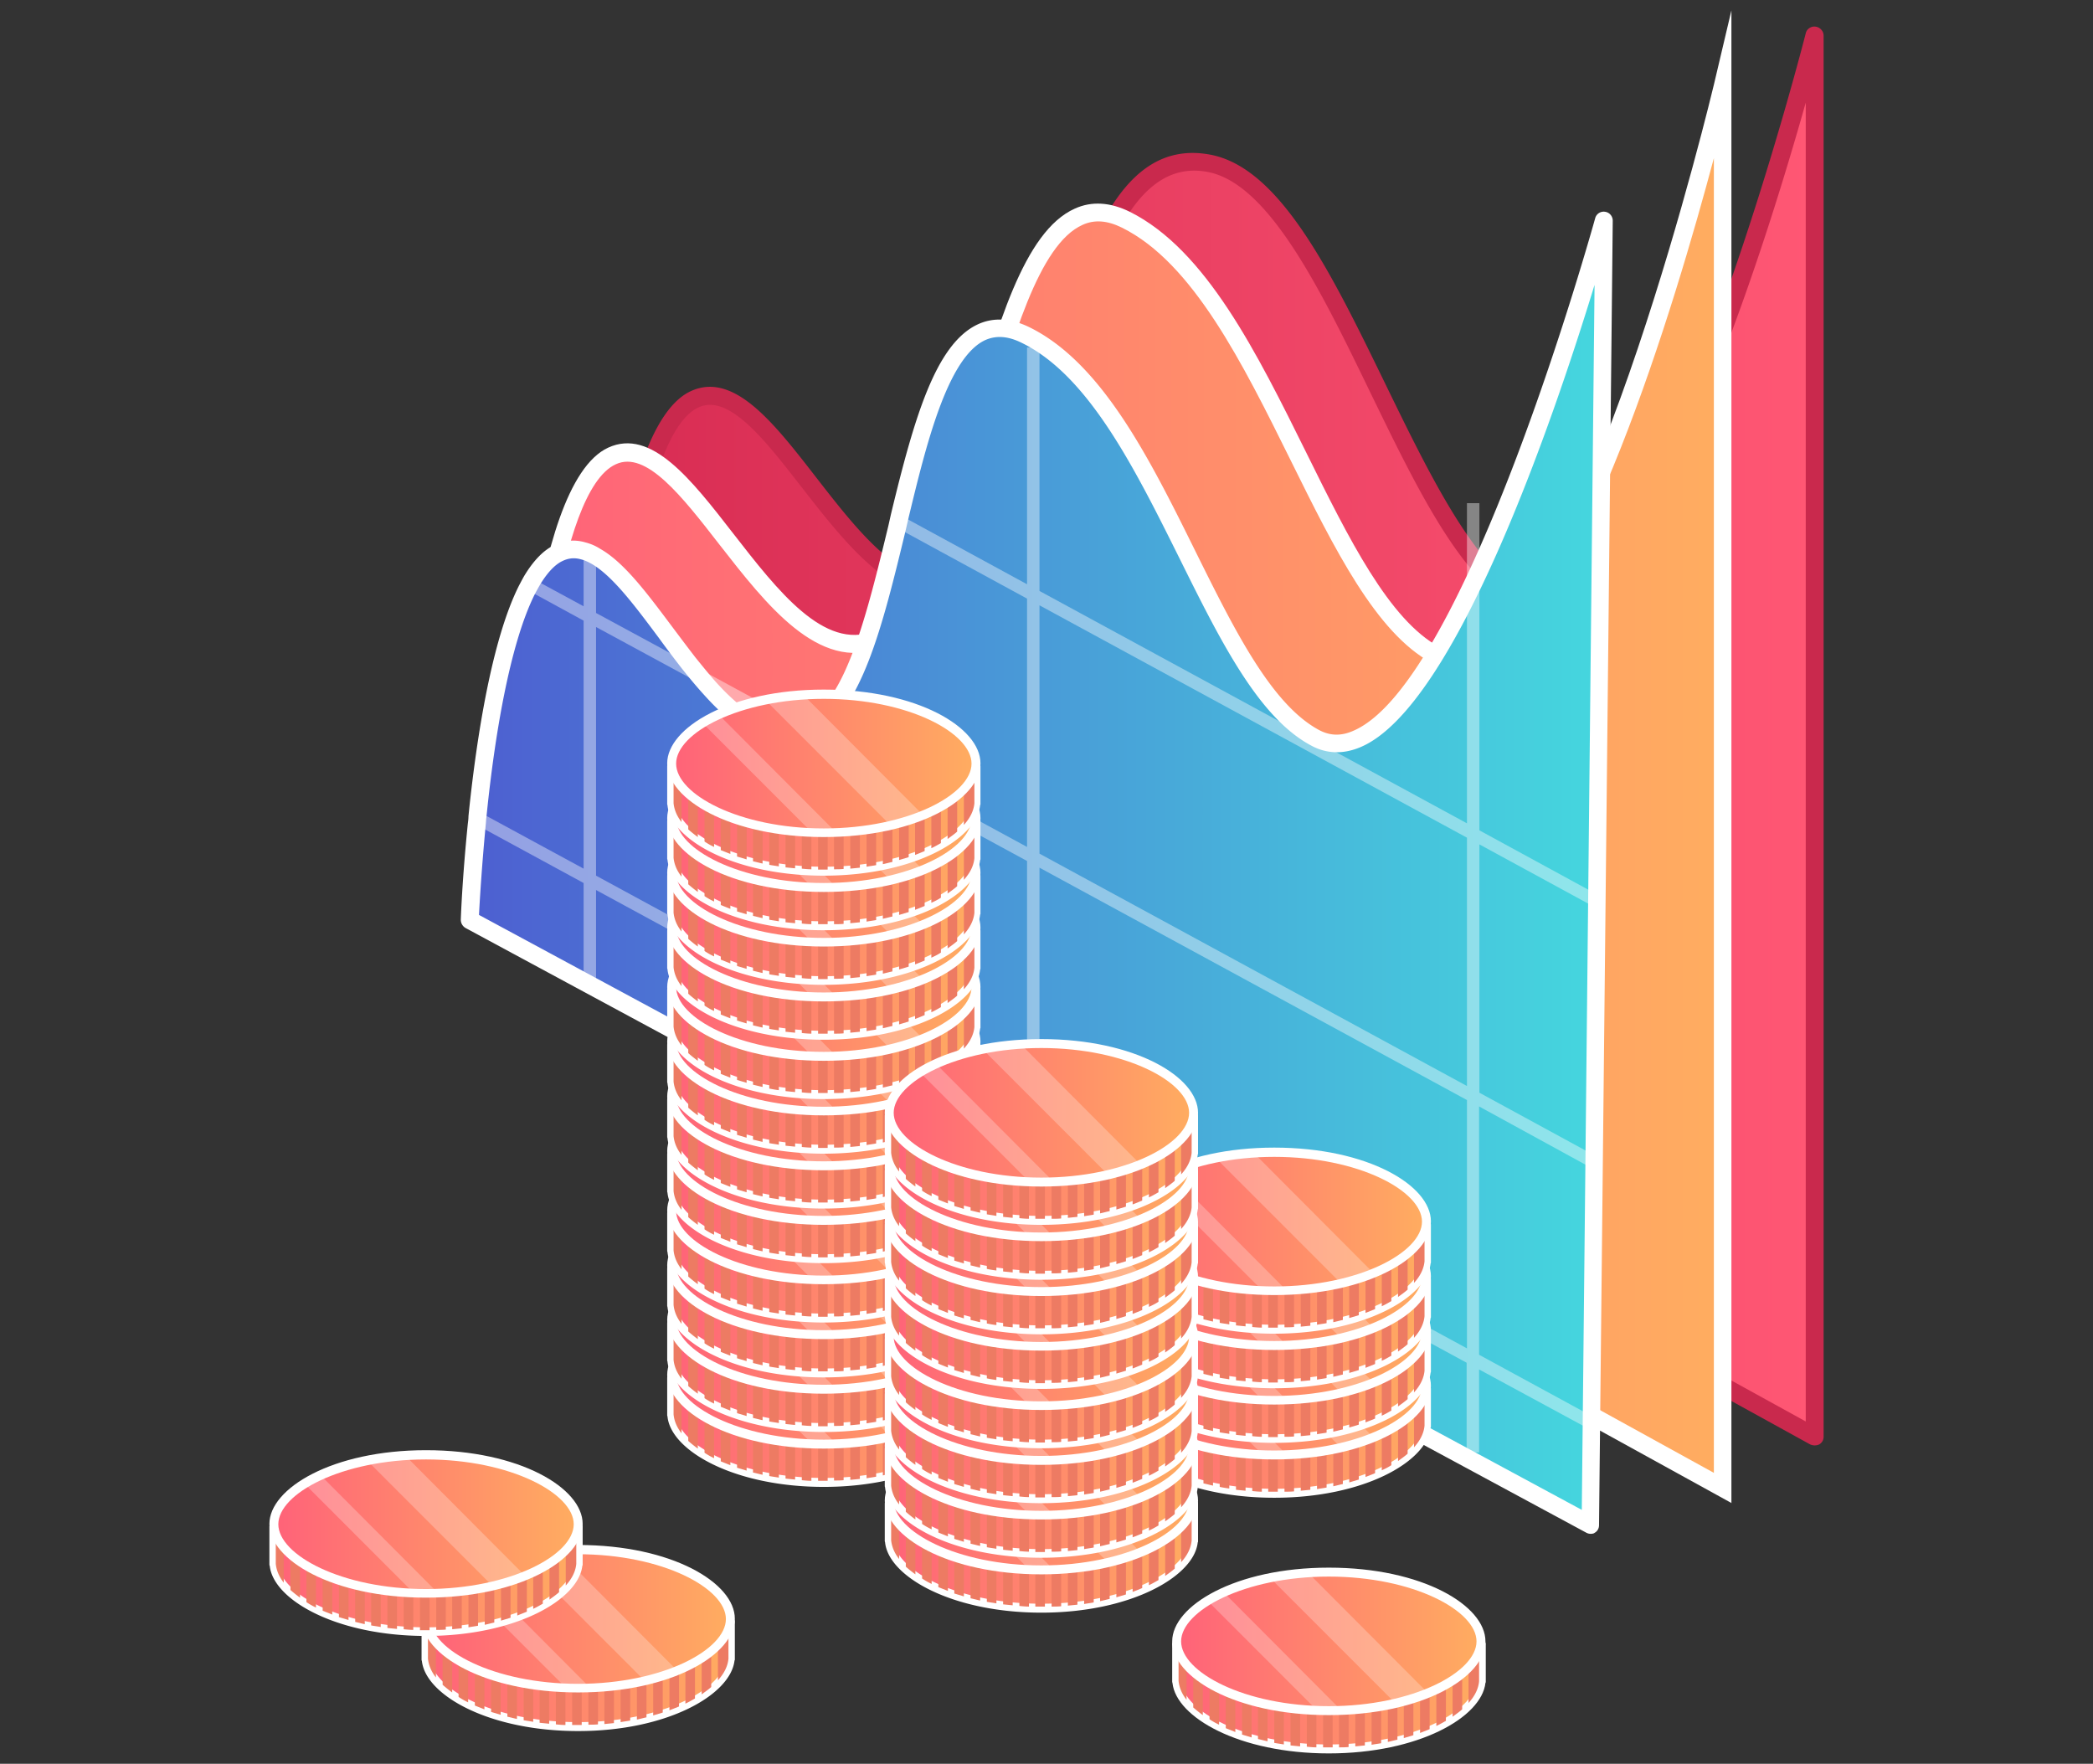<svg width="356" height="300" fill="none" xmlns="http://www.w3.org/2000/svg"><rect width="100%" height="100%" fill="#333333" stroke="none"/><path d="M308.659 6s-27.293 108.197-50.354 95.764c-19.154-10.314-31.851-70.195-52.687-74.05-26.207-4.831-24.417 64.387-42.269 71.39-17.906 7.004-31.85-37.35-45.144-31.216-13.348 6.135-14.813 63.355-14.813 63.355l205.321 113.084V5.999h-.054Z" fill="url(#a)"/><path d="M308.66 245.847c-.272 0-.489-.055-.76-.163L102.633 132.546a1.597 1.597 0 0 1-.814-1.357c.163-5.972 1.899-58.306 15.681-64.658 7.325-3.366 14.108 5.375 21.27 14.604 7.597 9.772 15.464 19.924 23.929 16.612 7-2.769 11.123-17.59 15.084-31.922 5.806-20.9 11.775-42.562 28.053-39.522 11.937 2.226 20.619 20.141 29.843 39.088 7.326 15.038 14.868 30.564 23.278 35.125 1.899 1.031 3.907 1.086 6.023.108 20.185-8.903 41.943-94.082 42.16-94.95.163-.76.923-1.25 1.683-1.14.759.108 1.356.76 1.356 1.52V244.38c0 .543-.271 1.031-.76 1.303a1.738 1.738 0 0 1-.759.163ZM104.912 130.375l202.228 111.4V17.455c-6.728 23.886-23.766 78.338-40.858 85.884-3.038 1.303-5.968 1.248-8.681-.217-9.333-4.995-16.713-20.304-24.58-36.482-8.465-17.481-17.255-35.505-27.673-37.405-13.511-2.498-19.1 17.752-24.526 37.35-4.341 15.744-8.465 30.62-16.929 33.931-10.581 4.126-19.534-7.384-27.456-17.535-6.403-8.252-12.48-16.07-17.635-13.681-10.038 4.614-13.348 44.734-13.89 61.075Z" fill="#C9294D"/><path d="M293.032 14.74s-25.774 109.011-48.835 96.634c-19.154-10.315-29.029-62.324-52.687-74.05-23.657-11.726-24.417 64.386-42.268 71.389-17.906 7.058-31.851-37.35-45.145-31.215-13.294 6.134-14.813 63.3-14.813 63.3l203.748 112.269V14.74Z" fill="url(#b)"/><path d="M294.552 255.673 87.712 141.721l.054-.923c.162-5.972 1.899-58.306 15.681-64.658 7.325-3.366 14.108 5.375 21.27 14.604 7.597 9.772 15.464 19.924 23.929 16.612 7.054-2.769 11.612-18.838 16.007-34.419 4.883-17.264 9.495-33.605 18.177-37.46 2.876-1.302 6.023-1.085 9.333.544 12.968 6.46 21.65 24.05 30.06 41.042 7.217 14.604 14.054 28.393 22.627 33.008 1.899 1.031 3.852 1.085 5.968.108 19.968-8.957 40.479-94.897 40.696-95.765l2.984-12.65v253.909h.054ZM90.804 139.929l200.71 110.586V26.9c-6.511 24.43-22.627 78.447-39.393 86.048-2.985 1.357-5.86 1.249-8.628-.217-9.441-5.103-16.495-19.327-23.929-34.365-8.193-16.558-16.658-33.659-28.703-39.63-2.496-1.25-4.721-1.412-6.729-.49-7.433 3.312-12.046 19.653-16.495 35.505-4.775 16.993-9.333 33.062-17.797 36.428-10.581 4.18-19.534-7.383-27.456-17.535-6.403-8.252-12.48-16.07-17.635-13.68-10.092 4.56-13.456 44.679-13.945 60.965Z" fill="#fff"/><path d="m272.902 37.487-2.333 221.877L79.952 156.542s.217-6.515 1.193-16.233c.109-.76.163-1.52.217-2.28 1.357-12.812 3.907-28.827 8.357-37.73.325-.652.65-1.249 1.03-1.846 1.249-2.063 2.66-3.529 4.179-4.289 1.465-.706 2.875-.814 4.286-.38.706.217 1.411.489 2.116.923 5.101 2.931 10.256 11.075 15.844 18.187 1.248 1.52 2.442 3.04 3.69 4.397 4.232 4.669 8.736 7.98 13.674 7.438.976-.109 1.953-.38 2.93-.761 7.596-3.203 11.394-18.675 15.084-34.038.163-.706.326-1.466.489-2.172 4.557-18.838 9.387-36.59 21.432-30.673 22.356 11.02 31.092 58.794 49.215 68.512 21.867 11.564 49.214-88.11 49.214-88.11Z" fill="url(#c)"/><path d="M270.569 260.885c-.271 0-.488-.055-.705-.163L79.192 157.845a1.622 1.622 0 0 1-.814-1.412c0-.054.218-6.677 1.194-16.341.054-.434.109-.814.109-1.248l.108-1.086c1.302-12.324 3.853-28.99 8.52-38.22.379-.705.704-1.357 1.084-1.954 1.465-2.334 3.093-4.017 4.83-4.832 1.736-.868 3.526-1.031 5.371-.488a8.501 8.501 0 0 1 2.496 1.086c4.124 2.334 8.085 7.709 12.317 13.355 1.303 1.737 2.605 3.474 3.907 5.157 1.411 1.737 2.55 3.149 3.636 4.343 4.72 5.158 8.627 7.383 12.371 6.949.76-.108 1.574-.271 2.387-.597.055-.054.109-.054.163-.054 6.946-2.932 10.635-18.241 14.216-33.008.163-.706.326-1.466.489-2.171 3.907-16.178 7.542-28.773 14.704-32.14 2.659-1.248 5.643-1.085 8.845.49 12.317 6.08 20.402 22.312 28.161 38.001 6.674 13.464 12.968 26.168 21.107 30.511 1.845.977 3.744 1.031 5.806.108 19.263-8.252 40.913-86.427 41.13-87.187a1.496 1.496 0 0 1 1.682-1.086c.759.108 1.302.76 1.302 1.52l-2.333 221.878c0 .543-.271 1.031-.76 1.303-.108.108-.38.163-.651.163ZM81.471 155.619 269.05 256.813l2.17-208.36c-6.782 22.15-23.495 71.661-39.773 78.61-2.93 1.249-5.806 1.194-8.464-.272-8.953-4.777-15.465-17.915-22.356-31.813-7.596-15.255-15.41-31.053-26.804-36.645-2.388-1.194-4.396-1.302-6.24-.488-6.457 2.986-10.093 18.024-13.023 30.13l-.488 2.117c-3.907 16.178-7.597 31.433-15.844 35.071-.055.054-.109.054-.163.054-1.085.489-2.225.76-3.364.923-6.294.706-11.558-4.18-14.922-7.926-1.139-1.249-2.333-2.66-3.798-4.506a189.422 189.422 0 0 1-3.961-5.266c-4.015-5.375-7.814-10.478-11.395-12.54-.597-.326-1.14-.598-1.79-.76-1.14-.326-2.17-.218-3.256.325-1.194.597-2.387 1.846-3.581 3.746-.326.543-.651 1.14-.977 1.737-4.45 8.795-6.945 25.081-8.193 37.134l-.109 1.031c-.054.38-.054.814-.108 1.194v.055c-.706 7.492-1.031 13.138-1.14 15.255Z" fill="#fff"/><path opacity=".4" d="m270.623 198.616.597-1.086.434-.76-.38-.217-19.642-10.695v-42.237l19.045 10.369.977-1.845-20.022-10.913V85.587h-2.116v54.451l-72.709-39.522V59.094h-2.116v40.282l-21.542-11.727c-.163.706-.325 1.412-.488 2.172l22.03 11.998v42.237l-37.169-20.196-20.293-11.02-15.844-8.578v-9.555c-.706-.434-1.411-.706-2.116-.923v9.338l-8.52-4.615c-.38.597-.705 1.195-1.03 1.846l9.55 5.212v42.182l-17.906-9.718-.543-.271-1.03 1.846 1.301.706 18.178 9.88v17.807h2.116v-16.613l73.251 39.794v15.527h2.117v-14.441l72.709 39.522v15.255h2.116v-14.115l19.045 10.315.109-.217.868-1.683-.868-.489-19.154-10.423v-42.237l19.045 10.424Zm-95.987-9.881-73.251-39.794v-42.29l19.534 10.586 13.673 7.437 40.099 21.77v42.291h-.055Zm74.88 40.608-72.709-39.522v-42.237l72.709 39.522v42.237Zm0-44.625-72.709-39.522v-42.237l72.709 39.522v42.237Z" fill="#fff"/><path d="M216.743 235.369c3.31 0 6.457.271 9.279.814h16.603v6.352c-.434 5.483-10.906 11.455-25.882 11.455s-25.448-5.972-25.882-11.455v-6.352h16.604c2.875-.543 5.968-.814 9.278-.814Z" fill="url(#d)"/><path d="M216.743 254.75c-15.247 0-25.937-6.135-26.588-11.944-.054-.054-.054-.163-.054-.217v-6.352c0-.434.326-.76.76-.76h16.603c2.822-.543 6.023-.814 9.279-.814 3.256 0 6.403.271 9.387.814h16.495c.434 0 .76.326.76.76v6.352c0 .109 0 .163-.054.217-.597 5.809-11.341 11.944-26.588 11.944Zm-25.123-12.378v.109c.38 5.103 10.798 10.749 25.123 10.749 14.325 0 24.743-5.646 25.123-10.749v-5.538h-15.844a52.65 52.65 0 0 0-9.279-.814c-3.147 0-6.24.271-9.116.814H191.62v5.429Z" fill="#fff"/><path d="M239.424 247.258c-.489.434-1.031.815-1.628 1.249v-12.324h1.628v11.075Zm-30.332-11.346v17.264a17.06 17.06 0 0 1-1.628-.272v-16.775h.109c.542-.054 1.031-.109 1.519-.217Zm2.767 17.644-1.628-.163v-17.59l1.628-.163v17.916Zm-13.782-3.692a11.557 11.557 0 0 1-1.628-.923v-12.812h1.628v13.735Zm16.55 3.855c-.543 0-1.086-.055-1.628-.109v-18.132c.542-.055 1.085-.055 1.628-.109v18.35Zm-19.317-5.484a21.032 21.032 0 0 1-1.628-1.303v-10.749h1.628v12.052Zm8.247 3.746-1.627-.488v-15.31h1.627v15.798Zm2.768.706c-.543-.109-1.085-.271-1.628-.38v-16.124h1.628v16.504Zm-5.481-1.574-1.627-.652v-14.223h1.627v14.875Zm30.278.543-1.628.488v-15.961h1.628v15.473Zm-11.015 2.008c-.543.055-1.085.055-1.628.055v-18.296c.543 0 1.085.055 1.628.055v18.186Zm-2.767-18.295v18.35h-1.628v-18.35h1.628Zm24.959 7.112c-.108 1.248-.705 2.497-1.79 3.691v-9.989h1.79v6.298Zm-49.756 3.149c-.814-1.032-1.248-2.118-1.357-3.204v-6.297h1.357v9.501Zm44.113 3.583c-.488.325-1.031.597-1.628.868v-13.898h1.628v13.03Zm-13.782 4.18-1.628.163v-18.024l1.628.163v17.698Zm11.015-2.823-1.628.651v-15.092h1.628v14.441Zm-5.48 1.846c-.543.108-1.085.271-1.628.38v-16.613h1.628v16.233Zm-2.768.597c-.542.108-1.085.163-1.627.271v-17.372c.542.054 1.085.163 1.627.271v16.83Z" fill="#ED7B63"/><path d="M216.743 223.914c15.247 0 25.882 6.189 25.882 11.781 0 5.537-10.635 11.78-25.882 11.78-15.247 0-25.882-6.189-25.882-11.78 0-5.592 10.635-11.781 25.882-11.781Z" fill="url(#e)"/><path d="M216.743 248.235c-15.953 0-26.642-6.46-26.642-12.54 0-6.026 10.689-12.541 26.642-12.541s26.642 6.46 26.642 12.541c0 6.026-10.689 12.54-26.642 12.54Zm0-23.561c-14.379 0-25.123 5.809-25.123 11.021 0 5.211 10.744 11.02 25.123 11.02 14.379 0 25.123-5.809 25.123-11.02 0-5.212-10.744-11.021-25.123-11.021Z" fill="#fff"/><path opacity=".25" d="M233.617 244.49c-1.682.705-3.527 1.248-5.535 1.737l-21.324-21.336c2.008-.38 4.178-.705 6.457-.868l20.402 20.467Zm-14.759 2.931c-.705 0-1.356.054-2.062.054-.705 0-1.411 0-2.062-.054l-18.557-18.567a41.133 41.133 0 0 1 2.713-1.465l19.968 20.032Z" fill="#fff"/><path d="M216.743 226.086c3.31 0 6.457.271 9.279.814h16.603v6.352c-.434 5.483-10.906 11.455-25.882 11.455s-25.448-5.972-25.882-11.455V226.9h16.604c2.875-.543 5.968-.814 9.278-.814Z" fill="url(#f)"/><path d="M216.743 245.413c-15.248 0-25.937-6.135-26.588-11.944-.054-.054-.054-.163-.054-.217V226.9c0-.434.325-.76.759-.76h16.604c2.821-.543 6.023-.814 9.279-.814 3.255 0 6.402.271 9.387.814h16.495c.434 0 .759.326.759.76v6.352c0 .108 0 .163-.054.217-.597 5.809-11.34 11.944-26.587 11.944Zm-25.123-12.324v.109c.38 5.103 10.798 10.749 25.123 10.749 14.324 0 24.742-5.646 25.122-10.749v-5.538h-15.844a52.64 52.64 0 0 0-9.278-.814c-3.148 0-6.24.271-9.116.814H191.62v5.429Z" fill="#fff"/><path d="M239.423 237.975c-.488.434-1.031.814-1.628 1.249V226.9h1.628v11.075Zm-30.331-11.346v17.263c-.543-.108-1.086-.162-1.628-.271v-16.775h.108c.543-.055 1.031-.163 1.52-.217Zm2.767 17.589-1.628-.163v-17.589l1.628-.163v17.915Zm-13.782-3.637a11.6 11.6 0 0 1-1.628-.923v-12.812h1.628v13.735Zm16.549 3.8c-.543 0-1.085-.054-1.628-.109V226.14c.543-.054 1.085-.054 1.628-.109v18.35Zm-19.317-5.483a21.249 21.249 0 0 1-1.627-1.303v-10.749h1.627v12.052Zm8.248 3.8-1.628-.489V226.9h1.628v15.798Zm2.767.706c-.542-.109-1.085-.272-1.628-.38V226.9h1.628v16.504Zm-5.48-1.629-1.628-.651V226.9h1.628v14.875Zm30.277.543-1.628.489v-15.961h1.628v15.472Zm-11.015 2.009c-.542.054-1.085.054-1.627.054v-18.295c.542 0 1.085.054 1.627.054v18.187Zm-2.767-18.241v18.349h-1.628v-18.349h1.628Zm24.96 7.057c-.109 1.249-.705 2.498-1.791 3.692v-9.989h1.791v6.297Zm-49.757 3.203c-.814-1.031-1.248-2.117-1.356-3.203v-6.297h1.356v9.5Zm44.114 3.583c-.489.272-1.031.597-1.628.869V226.9h1.628v13.029Zm-13.782 4.181-1.628.162v-18.023l1.628.162v17.699Zm11.015-2.823-1.628.651v-15.092h1.628v14.441Zm-5.481 1.845c-.542.109-1.085.272-1.628.38V226.9h1.628v16.232Zm-2.767.543c-.543.109-1.085.163-1.628.272v-17.373a17.06 17.06 0 0 1 1.628.272v16.829Z" fill="#ED7B63"/><path d="M216.744 214.631c15.247 0 25.882 6.189 25.882 11.78 0 5.592-10.635 11.781-25.882 11.781-15.248 0-25.883-6.189-25.883-11.781 0-5.591 10.635-11.78 25.883-11.78Z" fill="url(#g)"/><path d="M216.743 238.898c-15.953 0-26.642-6.461-26.642-12.541s10.689-12.541 26.642-12.541 26.642 6.461 26.642 12.541-10.689 12.541-26.642 12.541Zm0-23.507c-14.379 0-25.123 5.809-25.123 11.02 0 5.212 10.744 11.021 25.123 11.021 14.379 0 25.123-5.809 25.123-11.021 0-5.211-10.744-11.02-25.123-11.02Z" fill="#fff"/><path opacity=".25" d="M233.618 235.152c-1.682.706-3.527 1.248-5.535 1.737l-21.324-21.335c2.008-.38 4.178-.706 6.457-.869l20.402 20.467Zm-14.759 2.986c-.705 0-1.356.054-2.062.054-.705 0-1.411 0-2.062-.054l-18.557-18.567a41.124 41.124 0 0 1 2.713-1.466l19.968 20.033Z" fill="#fff"/><path d="M216.743 216.748c3.31 0 6.457.271 9.279.814h16.603v6.352c-.434 5.483-10.906 11.455-25.882 11.455s-25.448-5.972-25.882-11.455v-6.352h16.604c2.875-.488 5.968-.814 9.278-.814Z" fill="url(#h)"/><path d="M216.743 236.129c-15.248 0-25.937-6.135-26.588-11.944-.054-.054-.054-.163-.054-.217v-6.352c0-.434.325-.76.759-.76h16.604c2.821-.543 6.023-.814 9.279-.814 3.255 0 6.402.271 9.387.814h16.495c.434 0 .759.326.759.76v6.352c0 .109 0 .163-.054.217-.597 5.809-11.34 11.944-26.587 11.944Zm-25.123-12.378v.109c.38 5.103 10.798 10.749 25.123 10.749 14.324 0 24.742-5.646 25.122-10.749v-5.538h-15.844a52.64 52.64 0 0 0-9.278-.814c-3.148 0-6.24.271-9.116.814H191.62v5.429Z" fill="#fff"/><path d="M239.423 228.637c-.488.435-1.031.815-1.628 1.249v-12.324h1.628v11.075Zm-30.331-11.292v17.264c-.543-.109-1.086-.163-1.628-.271v-16.776h.108a17.141 17.141 0 0 1 1.52-.217Zm2.767 17.59-1.628-.163v-17.59l1.628-.163v17.916Zm-13.782-3.692a11.5 11.5 0 0 1-1.628-.923v-12.812h1.628v13.735Zm16.549 3.855c-.543 0-1.085-.055-1.628-.109v-18.132c.543-.055 1.085-.055 1.628-.109v18.35Zm-19.317-5.484a21.009 21.009 0 0 1-1.627-1.303v-10.749h1.627v12.052Zm8.248 3.801-1.628-.489v-15.309h1.628v15.798Zm2.767.651c-.542-.109-1.085-.271-1.628-.38v-16.124h1.628v16.504Zm-5.48-1.574-1.628-.652v-14.223h1.628v14.875Zm30.277.543-1.628.488v-15.961h1.628v15.473Zm-11.015 2.008c-.542.055-1.085.055-1.627.055v-18.296c.542 0 1.085.055 1.627.055v18.186Zm-2.767-18.295v18.404h-1.628v-18.35h1.031c.217-.054.434-.054.597-.054Zm24.96 7.112c-.109 1.248-.705 2.497-1.791 3.691v-9.989h1.791v6.298Zm-49.757 3.149c-.814-1.032-1.248-2.118-1.356-3.203v-6.298h1.356v9.501Zm44.114 3.583c-.489.271-1.031.597-1.628.868v-13.898h1.628v13.03Zm-13.782 4.18-1.628.163v-18.024l1.628.163v17.698Zm11.015-2.769-1.628.652v-15.093h1.628v14.441Zm-5.481 1.792c-.542.108-1.085.271-1.628.38v-16.613h1.628v16.233Zm-2.767.597c-.543.108-1.085.163-1.628.271v-17.372c.543.054 1.085.163 1.628.271v16.83Z" fill="#ED7B63"/><path d="M216.744 205.293c15.247 0 25.882 6.189 25.882 11.781 0 5.591-10.635 11.78-25.882 11.78-15.248 0-25.883-6.189-25.883-11.78 0-5.592 10.635-11.781 25.883-11.781Z" fill="url(#i)"/><path d="M216.743 229.614c-15.953 0-26.642-6.46-26.642-12.54 0-6.026 10.689-12.541 26.642-12.541s26.642 6.46 26.642 12.541c0 6.08-10.689 12.54-26.642 12.54Zm0-23.561c-14.379 0-25.123 5.809-25.123 11.021 0 5.211 10.744 11.02 25.123 11.02 14.379 0 25.123-5.809 25.123-11.02 0-5.212-10.744-11.021-25.123-11.021Z" fill="#fff"/><path opacity=".25" d="M233.618 225.868c-1.682.706-3.527 1.249-5.535 1.738l-21.324-21.336c2.008-.38 4.178-.706 6.457-.869l20.402 20.467Zm-14.759 2.932c-.705 0-1.356.054-2.062.054-.705 0-1.411 0-2.062-.054l-18.557-18.567a41.599 41.599 0 0 1 2.713-1.466l19.968 20.033Z" fill="#fff"/><path d="M216.743 207.465c3.31 0 6.457.271 9.279.814h16.603v6.352c-.434 5.483-10.906 11.455-25.882 11.455s-25.448-5.972-25.882-11.455v-6.352h16.604c2.875-.543 5.968-.814 9.278-.814Z" fill="url(#j)"/><path d="M216.743 226.845c-15.248 0-25.937-6.134-26.588-11.943-.054-.054-.054-.163-.054-.217v-6.352c0-.434.325-.76.759-.76h16.604c2.821-.543 6.023-.814 9.279-.814 3.255 0 6.402.271 9.387.814h16.495c.434 0 .759.326.759.76v6.352c0 .108 0 .163-.054.217-.597 5.755-11.34 11.943-26.587 11.943Zm-25.123-12.377v.108c.38 5.103 10.798 10.749 25.123 10.749 14.324 0 24.742-5.646 25.122-10.749v-5.537h-15.844a52.64 52.64 0 0 0-9.278-.815c-3.148 0-6.24.272-9.116.815H191.62v5.429Z" fill="#fff"/><path d="M239.423 219.354c-.488.434-1.031.814-1.628 1.248v-12.323h1.628v11.075Zm-30.331-11.347v17.264c-.543-.108-1.086-.163-1.628-.271v-16.775h.108c.543-.055 1.031-.163 1.52-.218Zm2.767 17.59-1.628-.163v-17.589l1.628-.163v17.915Zm-13.782-3.637a11.7 11.7 0 0 1-1.628-.923v-12.812h1.628v13.735Zm16.549 3.854c-.543 0-1.085-.054-1.628-.108v-18.133c.543-.054 1.085-.054 1.628-.108v18.349Zm-19.317-5.537a21.495 21.495 0 0 1-1.627-1.303v-10.749h1.627v12.052Zm8.248 3.8-1.628-.489v-15.309h1.628v15.798Zm2.767.706c-.542-.109-1.085-.272-1.628-.38v-16.124h1.628v16.504Zm-5.48-1.629-1.628-.651v-14.224h1.628v14.875Zm30.277.543-1.628.488v-15.96h1.628v15.472Zm-11.015 2.009c-.542.054-1.085.054-1.627.054v-18.295c.542 0 1.085.054 1.627.054v18.187Zm-2.767-18.241v18.349h-1.628v-18.349h1.628Zm24.96 7.057c-.109 1.249-.705 2.497-1.791 3.692v-9.989h1.791v6.297Zm-49.757 3.203c-.814-1.031-1.248-2.117-1.356-3.203v-6.297h1.356v9.5Zm44.114 3.583c-.489.272-1.031.597-1.628.869v-13.898h1.628v13.029Zm-13.782 4.18-1.628.163v-18.024l1.628.163v17.698Zm11.015-2.823-1.628.652v-15.092h1.628v14.44Zm-5.481 1.846c-.542.109-1.085.272-1.628.38v-16.612h1.628v16.232Zm-2.767.543c-.543.109-1.085.163-1.628.272v-17.373c.543.054 1.085.163 1.628.272v16.829Z" fill="#ED7B63"/><path d="M216.744 196.01c15.247 0 25.882 6.189 25.882 11.78 0 5.592-10.635 11.781-25.882 11.781-15.248 0-25.883-6.189-25.883-11.781 0-5.591 10.635-11.78 25.883-11.78Z" fill="url(#k)"/><path d="M216.743 220.277c-15.953 0-26.642-6.461-26.642-12.541 0-6.026 10.689-12.541 26.642-12.541s26.642 6.461 26.642 12.541-10.689 12.541-26.642 12.541Zm0-23.507c-14.379 0-25.123 5.808-25.123 11.02s10.744 11.021 25.123 11.021c14.379 0 25.123-5.809 25.123-11.021 0-5.212-10.744-11.02-25.123-11.02Z" fill="#fff"/><path opacity=".25" d="M233.618 216.531c-1.682.706-3.527 1.248-5.535 1.737l-21.324-21.335c2.008-.38 4.178-.706 6.457-.869l20.402 20.467Zm-14.759 2.986c-.705 0-1.356.054-2.062.054-.705 0-1.411 0-2.062-.054l-18.557-18.567a41.124 41.124 0 0 1 2.713-1.466l19.968 20.033Z" fill="#fff"/><path d="M226.021 278.854c3.31 0 6.457.272 9.278.815h16.604v6.351c-.434 5.484-10.906 11.455-25.882 11.455-14.922 0-25.448-5.971-25.882-11.455v-6.351h16.658a53.944 53.944 0 0 1 9.224-.815Z" fill="url(#l)"/><path d="M226.02 298.235c-15.247 0-25.937-6.134-26.588-11.943 0-.054-.054-.163-.054-.217v-6.406c0-.435.325-.76.76-.76h16.658c2.875-.543 6.022-.815 9.278-.815 3.256 0 6.403.272 9.387.815h16.495c.434 0 .76.325.76.76v6.352c0 .108 0 .162-.054.217-.651 5.863-11.395 11.997-26.642 11.997Zm-25.123-12.377v.108c.38 5.103 10.798 10.749 25.123 10.749 14.325 0 24.743-5.646 25.122-10.749v-5.537h-15.844c-6.077-1.086-12.588-1.086-18.394 0h-16.007v5.429Z" fill="#fff"/><path d="M248.701 290.744c-.488.434-1.031.814-1.628 1.248v-12.323h1.628v11.075Zm-30.332-11.292v17.263c-.542-.108-1.085-.162-1.627-.271v-16.775h.108a16.81 16.81 0 0 1 1.519-.217Zm2.768 17.589-1.628-.163v-17.589l1.628-.163v17.915Zm-13.783-3.692a11.641 11.641 0 0 1-1.627-.922v-12.758h1.627v13.68Zm16.55 3.855c-.543 0-1.085-.054-1.628-.109v-18.132c.543-.054 1.085-.054 1.628-.109v18.35Zm-19.317-5.483a21.72 21.72 0 0 1-1.628-1.303v-10.749h1.628v12.052Zm8.302 3.8-1.628-.489v-15.363h1.628v15.852Zm2.713.651c-.543-.108-1.085-.271-1.628-.38v-16.123h1.628v16.503Zm-5.48-1.574-1.628-.651v-14.278h1.628v14.929Zm30.277.543-1.628.489v-15.961h1.628v15.472Zm-11.015 2.009c-.542.054-1.085.054-1.628.054v-18.295c.543 0 1.086.054 1.628.054v18.187Zm-2.713-18.296v18.35h-1.628v-18.35h1.628Zm24.906 7.112c-.109 1.249-.706 2.497-1.791 3.692v-9.989h1.791v6.297Zm-49.757 3.149c-.814-1.032-1.248-2.117-1.357-3.203v-6.243h1.357v9.446Zm44.114 3.583c-.489.271-1.031.597-1.628.869v-13.898h1.628v13.029Zm-13.783 4.18-1.627.163v-18.024l1.627.163v17.698Zm11.015-2.769-1.627.652v-15.092h1.627v14.44Zm-5.48 1.792c-.543.109-1.085.271-1.628.38v-16.612h1.628v16.232Zm-2.767.597c-.543.109-1.085.163-1.628.272v-17.373a17.06 17.06 0 0 1 1.628.272v16.829Z" fill="#ED7B63"/><path d="M226.02 267.399c15.248 0 25.883 6.189 25.883 11.781 0 5.592-10.635 11.781-25.883 11.781-15.247 0-25.882-6.189-25.882-11.781 0-5.538 10.635-11.781 25.882-11.781Z" fill="url(#m)"/><path d="M226.02 291.721c-15.953 0-26.642-6.461-26.642-12.541 0-6.026 10.689-12.541 26.642-12.541 15.952 0 26.642 6.461 26.642 12.541s-10.69 12.541-26.642 12.541Zm0-23.562c-14.379 0-25.123 5.809-25.123 11.021 0 5.212 10.744 11.021 25.123 11.021 14.379 0 25.122-5.809 25.122-11.021 0-5.212-10.743-11.021-25.122-11.021Z" fill="#fff"/><path opacity=".25" d="M242.894 287.975c-1.682.705-3.527 1.248-5.534 1.737l-21.325-21.336c2.008-.38 4.178-.705 6.457-.868l20.402 20.467Zm-14.759 2.931c-.705 0-1.356.055-2.061.055-.706 0-1.411 0-2.062-.055l-18.557-18.566a40.17 40.17 0 0 1 2.713-1.466l19.967 20.032Z" fill="#fff"/><path d="M98.347 275.054c3.31 0 6.457.271 9.279.814h16.603v6.352c-.434 5.483-10.906 11.455-25.882 11.455S72.9 287.703 72.465 282.22v-6.352h16.604c2.821-.543 5.914-.814 9.278-.814Z" fill="url(#n)"/><path d="M98.346 294.435c-15.247 0-25.99-6.135-26.588-11.943-.054-.055-.054-.163-.054-.218v-6.406c0-.434.326-.76.76-.76h16.603c2.876-.543 6.023-.814 9.279-.814 3.256 0 6.403.271 9.387.814h16.495c.434 0 .76.326.76.76v6.352c0 .109 0 .163-.054.217-.651 5.809-11.395 11.998-26.588 11.998Zm-25.123-12.378v.109c.38 5.103 10.798 10.749 25.123 10.749 14.325 0 24.743-5.646 25.123-10.749v-5.538h-15.844a52.202 52.202 0 0 0-9.279-.814c-3.201 0-6.24.271-9.116.814H73.223v5.429Z" fill="#fff"/><path d="M120.973 286.943c-.488.434-1.031.814-1.628 1.249v-12.324h1.628v11.075Zm-30.278-11.346v17.264c-.542-.109-1.085-.163-1.627-.272v-16.721h.108c.489-.108.977-.163 1.52-.271Zm2.714 17.589-1.628-.163v-17.589l1.627-.163v17.915Zm-13.783-3.637a11.52 11.52 0 0 1-1.627-.923v-12.758h1.627v13.681Zm16.55 3.854c-.543 0-1.085-.054-1.628-.108v-18.133c.543-.054 1.085-.054 1.628-.108v18.349Zm-19.263-5.537a21.369 21.369 0 0 1-1.627-1.303v-10.695h1.627v11.998Zm8.248 3.8-1.628-.488v-15.31h1.628v15.798Zm2.767.706c-.542-.109-1.085-.271-1.628-.38v-16.124h1.628v16.504Zm-5.534-1.629-1.628-.651v-14.224h1.628v14.875Zm30.331.543-1.628.489v-15.907h1.628v15.418Zm-11.015 2.009c-.542.054-1.085.054-1.627.054v-18.295c.542 0 1.085.054 1.627.054v18.187Zm-2.767-18.241v18.349h-1.628v-18.349h1.628Zm24.96 7.057c-.109 1.249-.705 2.498-1.791 3.692v-9.935h1.791v6.243Zm-49.757 3.203c-.814-1.031-1.248-2.117-1.356-3.203v-6.243h1.356v9.446Zm44.06 3.584c-.489.271-1.031.597-1.628.868v-13.898h1.628v13.03Zm-13.783 4.18-1.627.163v-18.024l1.627.163v17.698Zm11.07-2.823-1.628.651v-15.038h1.628v14.387Zm-5.535 1.846c-.543.108-1.085.271-1.628.38v-16.613h1.628v16.233Zm-2.767.542c-.543.109-1.086.163-1.628.272v-17.372c.542.054 1.085.162 1.628.271v16.829Z" fill="#ED7B63"/><path d="M98.347 263.599c15.247 0 25.882 6.189 25.882 11.781 0 5.591-10.635 11.78-25.882 11.78-15.247 0-25.882-6.189-25.882-11.78 0-5.592 10.635-11.781 25.882-11.781Z" fill="url(#o)"/><path d="M98.346 287.866c-15.953 0-26.642-6.46-26.642-12.541 0-6.08 10.69-12.54 26.642-12.54 15.953 0 26.642 6.46 26.642 12.54 0 6.081-10.744 12.541-26.642 12.541Zm0-23.507c-14.379 0-25.123 5.809-25.123 11.021 0 5.211 10.744 11.02 25.123 11.02 14.379 0 25.123-5.809 25.123-11.02 0-5.212-10.744-11.021-25.123-11.021Z" fill="#fff"/><path opacity=".25" d="M115.166 284.12c-1.682.706-3.527 1.249-5.534 1.737l-21.325-21.335c2.008-.38 4.178-.706 6.457-.869l20.402 20.467Zm-14.759 2.986c-.705 0-1.356.054-2.061.054-.706 0-1.411 0-2.062-.054l-18.557-18.567a40.93 40.93 0 0 1 2.713-1.465l19.967 20.032Z" fill="#fff"/><path d="M72.464 258.93c3.31 0 6.457.271 9.279.814h16.604v6.352c-.434 5.483-10.907 11.455-25.883 11.455-14.976 0-25.448-5.972-25.882-11.455v-6.352h16.604c2.821-.543 5.914-.814 9.278-.814Z" fill="url(#p)"/><path d="M72.464 278.257c-15.247 0-25.991-6.135-26.588-11.944-.054-.054-.054-.163-.054-.217v-6.352c0-.434.325-.76.76-.76h16.603c2.876-.543 6.023-.814 9.279-.814 3.255 0 6.402.271 9.387.814h16.495c.434 0 .76.326.76.76v6.352c0 .109 0 .163-.055.217-.65 5.809-11.394 11.944-26.587 11.944ZM47.34 265.933v.109c.38 5.103 10.798 10.749 25.123 10.749 14.324 0 24.743-5.646 25.122-10.749v-5.538H81.688a52.642 52.642 0 0 0-9.279-.814c-3.147 0-6.24.271-9.115.814H47.287v5.429h.054Z" fill="#fff"/><path d="M95.09 270.819c-.488.434-1.03.814-1.628 1.249v-12.324h1.628v11.075Zm-30.332-11.346v17.264c-.542-.109-1.085-.163-1.627-.272V259.69h.108c.543-.054 1.031-.163 1.52-.217Zm2.768 17.589-1.628-.163V259.31l1.628-.163v17.915Zm-13.782-3.637a11.527 11.527 0 0 1-1.628-.923V259.69h1.628v13.735Zm16.549 3.8c-.543 0-1.085-.054-1.628-.108v-18.078c.543-.055 1.085-.055 1.628-.109v18.295Zm-19.263-5.483a21.386 21.386 0 0 1-1.627-1.303V259.69h1.628v12.052Zm8.248 3.8-1.628-.488v-15.31h1.628v15.798Zm2.767.706c-.542-.109-1.085-.271-1.627-.38v-16.124h1.627v16.504Zm-5.534-1.629-1.628-.651v-14.224h1.628v14.875Zm30.331.543-1.627.489V259.69h1.627v15.472Zm-11.014 2.009c-.543.054-1.086.054-1.628.054V258.93c.542 0 1.085.054 1.628.054v18.187ZM73.06 258.93v18.349h-1.627V258.93h1.627Zm24.96 7.057c-.108 1.249-.705 2.498-1.79 3.692v-9.989h1.79v6.297Zm-49.757 3.203c-.814-1.031-1.248-2.117-1.356-3.203v-6.297h1.356v9.5Zm44.06 3.584c-.489.271-1.031.597-1.628.868v-13.898h1.628v13.03Zm-13.782 4.18-1.628.163v-18.024l1.628.163v17.698Zm11.069-2.823-1.628.651V259.69h1.628v14.441Zm-5.535 1.846c-.542.108-1.085.271-1.628.38v-16.613h1.628v16.233Zm-2.767.542c-.543.109-1.085.163-1.628.272v-17.372c.543.054 1.085.162 1.628.271v16.829Z" fill="#ED7B63"/><path d="M72.464 247.475c15.248 0 25.883 6.189 25.883 11.781 0 5.591-10.635 11.78-25.883 11.78-15.247 0-25.882-6.189-25.882-11.78 0-5.592 10.635-11.781 25.882-11.781Z" fill="url(#q)"/><path d="M72.464 271.742c-15.953 0-26.642-6.46-26.642-12.54 0-6.026 10.69-12.541 26.642-12.541s26.642 6.46 26.642 12.541c0 6.08-10.744 12.54-26.642 12.54Zm0-23.507c-14.38 0-25.123 5.809-25.123 11.021 0 5.212 10.744 11.021 25.123 11.021 14.379 0 25.122-5.809 25.122-11.021 0-5.212-10.743-11.021-25.122-11.021Z" fill="#fff"/><path opacity=".25" d="M89.284 267.996c-1.682.706-3.527 1.249-5.535 1.737l-21.324-21.335c2.008-.38 4.178-.706 6.457-.869l20.402 20.467Zm-14.759 2.986c-.705 0-1.356.054-2.062.054-.705 0-1.41 0-2.062-.054l-18.557-18.567a40.934 40.934 0 0 1 2.713-1.465l19.968 20.032Z" fill="#fff"/><path d="M140.126 233.523c3.31 0 6.457.272 9.279.815h16.604v6.351c-.434 5.484-10.907 11.455-25.883 11.455-14.975 0-25.448-5.971-25.882-11.455v-6.351h16.604c2.876-.543 5.969-.815 9.278-.815Z" fill="url(#r)"/><path d="M140.126 252.904c-15.247 0-25.991-6.134-26.588-11.943 0-.055-.054-.163-.054-.217v-6.352c0-.435.325-.76.76-.76h16.603c2.876-.543 6.023-.815 9.279-.815 3.255 0 6.403.272 9.387.815h16.495c.434 0 .76.325.76.76v6.352c0 .108 0 .162-.055.217-.596 5.754-11.34 11.943-26.587 11.943Zm-25.123-12.378v.109c.38 5.103 10.798 10.749 25.123 10.749 14.325 0 24.743-5.646 25.122-10.749v-5.538h-15.844a52.726 52.726 0 0 0-9.278-.814c-3.147 0-6.24.272-9.116.814h-16.007v5.429Z" fill="#fff"/><path d="M162.806 245.412c-.488.435-1.031.815-1.627 1.249v-12.323h1.627v11.074Zm-30.331-11.346v17.264c-.543-.109-1.085-.163-1.628-.272v-16.775h.109c.542-.054 1.03-.108 1.519-.217Zm2.767 17.59-1.628-.163v-17.59l1.628-.163v17.916Zm-13.782-3.638a11.5 11.5 0 0 1-1.628-.923v-12.812h1.628v13.735Zm16.549 3.855c-.542 0-1.085-.054-1.627-.109v-18.132c.542-.054 1.085-.054 1.627-.109v18.35Zm-19.316-5.483a21.519 21.519 0 0 1-1.628-1.303v-10.749h1.628v12.052Zm8.301 3.746-1.627-.489v-15.309h1.627v15.798Zm2.714.705c-.543-.108-1.086-.271-1.628-.38v-16.123h1.628v16.503Zm-5.481-1.628-1.628-.652v-14.223h1.628v14.875Zm30.332.543-1.628.488v-15.961h1.628v15.473Zm-11.069 2.008c-.543.055-1.086.055-1.628.055v-18.296c.542 0 1.085.055 1.628.055v18.186Zm-2.713-18.241v18.35h-1.628v-18.35h1.628Zm24.959 7.058c-.108 1.248-.705 2.497-1.79 3.691v-9.989h1.79v6.298Zm-49.811 3.203c-.814-1.032-1.248-2.117-1.356-3.203v-6.298h1.356v9.501Zm44.114 3.583c-.488.271-1.031.597-1.628.868v-13.897h1.628v13.029Zm-13.782 4.18-1.628.163v-18.024l1.628.163v17.698Zm11.015-2.823c-.543.217-1.031.434-1.628.652v-15.093h1.628v14.441Zm-5.48 1.846c-.543.108-1.086.271-1.628.38v-16.612h1.628v16.232Zm-2.768.597c-.542.109-1.085.163-1.628.272v-17.373c.543.054 1.086.163 1.628.272v16.829Z" fill="#ED7B63"/><path d="M140.126 222.068c15.248 0 25.883 6.189 25.883 11.781 0 5.592-10.635 11.78-25.883 11.78-15.247 0-25.882-6.188-25.882-11.78s10.635-11.781 25.882-11.781Z" fill="url(#s)"/><path d="M140.126 246.39c-15.953 0-26.642-6.461-26.642-12.541 0-6.026 10.689-12.541 26.642-12.541 15.952 0 26.642 6.461 26.642 12.541 0 6.026-10.69 12.541-26.642 12.541Zm0-23.562c-14.379 0-25.123 5.809-25.123 11.021 0 5.212 10.744 11.02 25.123 11.02 14.379 0 25.122-5.808 25.122-11.02s-10.743-11.021-25.122-11.021Z" fill="#fff"/><path opacity=".25" d="M157.001 242.589c-1.682.706-3.527 1.249-5.534 1.737l-21.325-21.335c2.008-.38 4.178-.706 6.457-.869l20.402 20.467Zm-14.759 2.986c-.705.054-1.356.054-2.061.054-.706 0-1.411 0-2.062-.054l-18.557-18.567a40.63 40.63 0 0 1 2.713-1.465l19.967 20.032Z" fill="#fff"/><path d="M140.126 224.185c3.31 0 6.457.272 9.279.815h16.604v6.351c-.434 5.484-10.907 11.455-25.883 11.455-14.975 0-25.448-5.971-25.882-11.455V225h16.604c2.876-.489 5.969-.815 9.278-.815Z" fill="url(#t)"/><path d="M140.126 243.566c-15.247 0-25.991-6.134-26.588-11.943 0-.054-.054-.163-.054-.217v-6.352c0-.434.325-.76.76-.76h16.603c2.876-.543 6.023-.814 9.279-.814 3.255 0 6.403.271 9.387.814h16.495c.434 0 .76.326.76.76v6.352c0 .108 0 .163-.055.217-.596 5.809-11.34 11.943-26.587 11.943Zm-25.123-12.377v.108c.38 5.103 10.798 10.749 25.123 10.749 14.325 0 24.743-5.646 25.122-10.749v-5.537h-15.844a52.632 52.632 0 0 0-9.278-.815c-3.147 0-6.24.272-9.116.815h-16.007v5.429Z" fill="#fff"/><path d="M162.806 236.129c-.488.434-1.031.814-1.627 1.248v-12.323h1.627v11.075Zm-30.331-11.347v17.264c-.543-.108-1.085-.163-1.628-.271V225h.109c.542-.055 1.03-.163 1.519-.218Zm2.767 17.59-1.628-.163V224.62l1.628-.163v17.915Zm-13.782-3.637a11.6 11.6 0 0 1-1.628-.923V225h1.628v13.735Zm16.549 3.8c-.542 0-1.085-.054-1.627-.109v-18.132c.542-.054 1.085-.054 1.627-.109v18.35Zm-19.316-5.483a21.519 21.519 0 0 1-1.628-1.303V225h1.628v12.052Zm8.301 3.8-1.627-.489v-15.309h1.627v15.798Zm2.714.706c-.543-.109-1.086-.272-1.628-.38v-16.124h1.628v16.504Zm-5.481-1.629-1.628-.651v-14.224h1.628v14.875Zm30.332.543-1.628.489V225h1.628v15.472Zm-11.069 2.009c-.543.054-1.086.054-1.628.054V224.24c.542 0 1.085.054 1.628.054v18.187Zm-2.713-18.241v18.349h-1.628V224.24h1.031c.163-.055.38 0 .597 0Zm24.959 7.057c-.108 1.249-.705 2.497-1.79 3.692V225h1.79v6.297Zm-49.811 3.203c-.814-1.031-1.248-2.117-1.356-3.203V225h1.356v9.5Zm44.114 3.529c-.488.271-1.031.597-1.628.869V225h1.628v13.029Zm-13.782 4.234-1.628.163v-18.024l1.628.163v17.698Zm11.015-2.823c-.543.218-1.031.435-1.628.652V225h1.628v14.44Zm-5.48 1.792c-.543.109-1.086.271-1.628.38V225h1.628v16.232Zm-2.768.597c-.542.109-1.085.163-1.628.272v-17.373c.543.054 1.086.163 1.628.272v16.829Z" fill="#ED7B63"/><path d="M140.126 212.73c15.248 0 25.883 6.189 25.883 11.781 0 5.592-10.635 11.781-25.883 11.781-15.247 0-25.882-6.189-25.882-11.781 0-5.537 10.635-11.781 25.882-11.781Z" fill="url(#u)"/><path d="M140.126 237.052c-15.953 0-26.642-6.461-26.642-12.541 0-6.026 10.689-12.541 26.642-12.541 15.952 0 26.642 6.461 26.642 12.541s-10.69 12.541-26.642 12.541Zm0-23.561c-14.379 0-25.123 5.808-25.123 11.02s10.744 11.021 25.123 11.021c14.379 0 25.122-5.809 25.122-11.021 0-5.212-10.743-11.02-25.122-11.02Z" fill="#fff"/><path opacity=".25" d="M157.001 233.306c-1.682.706-3.527 1.248-5.534 1.737l-21.325-21.335c2.008-.38 4.178-.706 6.457-.869l20.402 20.467Zm-14.759 2.931c-.705 0-1.356.055-2.061.055-.706 0-1.411 0-2.062-.055l-18.557-18.566a40.17 40.17 0 0 1 2.713-1.466l19.967 20.032Z" fill="#fff"/><path d="M140.126 214.902c3.31 0 6.457.272 9.279.815h16.604v6.351c-.434 5.484-10.907 11.455-25.883 11.455-14.975 0-25.448-5.971-25.882-11.455v-6.351h16.604c2.876-.543 5.969-.815 9.278-.815Z" fill="url(#v)"/><path d="M140.126 234.283c-15.247 0-25.991-6.134-26.588-11.943 0-.055-.054-.163-.054-.217v-6.352c0-.434.325-.76.76-.76h16.603c2.876-.543 6.023-.815 9.279-.815 3.255 0 6.403.272 9.387.815h16.495c.434 0 .76.326.76.76v6.352c0 .108 0 .162-.055.217-.596 5.809-11.34 11.943-26.587 11.943Zm-25.123-12.378v.109c.38 5.049 10.798 10.749 25.123 10.749 14.325 0 24.743-5.646 25.122-10.749v-5.537h-15.844a52.632 52.632 0 0 0-9.278-.815c-3.147 0-6.24.272-9.116.815h-16.007v5.428Z" fill="#fff"/><path d="M162.806 226.792c-.488.434-1.031.814-1.627 1.248v-12.323h1.627v11.075Zm-30.331-11.347v17.264c-.543-.109-1.085-.163-1.628-.271v-16.776h.109c.542-.054 1.03-.108 1.519-.217Zm2.767 17.59-1.628-.163v-17.59l1.628-.163v17.916Zm-13.782-3.638a11.597 11.597 0 0 1-1.628-.922v-12.813h1.628v13.735Zm16.549 3.855c-.542 0-1.085-.054-1.627-.109v-18.078c.542-.054 1.085-.054 1.627-.108v18.295Zm-19.316-5.483a21.519 21.519 0 0 1-1.628-1.303v-10.749h1.628v12.052Zm8.301 3.746-1.627-.489v-15.309h1.627v15.798Zm2.714.705c-.543-.108-1.086-.271-1.628-.38v-16.123h1.628v16.503Zm-5.481-1.628-1.628-.652v-14.223h1.628v14.875Zm30.332.543-1.628.488v-15.961h1.628v15.473Zm-11.069 2.063c-.543.054-1.086.054-1.628.054v-18.295c.542 0 1.085.054 1.628.054v18.187Zm-2.713-18.296v18.35h-1.628v-18.35h1.628Zm24.959 7.058c-.108 1.249-.705 2.497-1.79 3.691v-9.989h1.79v6.298Zm-49.811 3.203c-.814-1.032-1.248-2.117-1.356-3.203v-6.298h1.356v9.501Zm44.114 3.583c-.488.271-1.031.597-1.628.869v-13.898h1.628v13.029Zm-13.782 4.18-1.628.163v-18.024l1.628.163v17.698Zm11.015-2.823c-.543.217-1.031.434-1.628.652v-15.093h1.628v14.441Zm-5.48 1.846c-.543.109-1.086.271-1.628.38v-16.612h1.628v16.232Zm-2.768.597c-.542.109-1.085.163-1.628.272v-17.373c.543.055 1.086.163 1.628.272v16.829Z" fill="#ED7B63"/><path d="M140.126 203.447c15.248 0 25.883 6.189 25.883 11.781 0 5.592-10.635 11.781-25.883 11.781-15.247 0-25.882-6.189-25.882-11.781 0-5.592 10.635-11.781 25.882-11.781Z" fill="url(#w)"/><path d="M140.126 227.769c-15.953 0-26.642-6.461-26.642-12.541 0-6.026 10.689-12.541 26.642-12.541 15.952 0 26.642 6.461 26.642 12.541 0 6.026-10.69 12.541-26.642 12.541Zm0-23.562c-14.379 0-25.123 5.809-25.123 11.021 0 5.212 10.744 11.021 25.123 11.021 14.379 0 25.122-5.809 25.122-11.021 0-5.212-10.743-11.021-25.122-11.021Z" fill="#fff"/><path opacity=".25" d="M157.001 224.023c-1.682.705-3.527 1.248-5.534 1.737l-21.325-21.336c2.008-.38 4.178-.705 6.457-.868l20.402 20.467Zm-14.759 2.931c-.705.055-1.356.055-2.061.055-.706 0-1.411 0-2.062-.055l-18.557-18.567a40.63 40.63 0 0 1 2.713-1.465l19.967 20.032Z" fill="#fff"/><path d="M140.126 205.564c3.31 0 6.457.272 9.279.815h16.604v6.351c-.434 5.484-10.907 11.455-25.883 11.455-14.975 0-25.448-5.971-25.882-11.455v-6.351h16.604c2.876-.489 5.969-.815 9.278-.815Z" fill="url(#x)"/><path d="M140.126 224.945c-15.247 0-25.991-6.134-26.588-11.943 0-.054-.054-.163-.054-.217v-6.406c0-.435.325-.76.76-.76h16.603c2.876-.543 6.023-.815 9.279-.815 3.255 0 6.403.272 9.387.815h16.495c.434 0 .76.325.76.76v6.351c0 .109 0 .163-.055.218-.596 5.863-11.34 11.997-26.587 11.997Zm-25.123-12.377v.108c.38 5.049 10.798 10.749 25.123 10.749 14.325 0 24.743-5.646 25.122-10.749v-5.537h-15.844a52.632 52.632 0 0 0-9.278-.815c-3.147 0-6.24.272-9.116.815h-16.007v5.429Z" fill="#fff"/><path d="M162.806 217.508c-.488.434-1.031.814-1.627 1.248v-12.377h1.627v11.129Zm-30.331-11.346v17.263c-.543-.108-1.085-.163-1.628-.271v-16.775h.109c.542-.055 1.03-.163 1.519-.217Zm2.767 17.589-1.628-.163v-17.589l1.628-.163v17.915Zm-13.782-3.637a11.6 11.6 0 0 1-1.628-.923v-12.812h1.628v13.735Zm16.549 3.8c-.542 0-1.085-.054-1.627-.109v-18.132c.542-.054 1.085-.054 1.627-.109v18.35Zm-19.316-5.483a21.519 21.519 0 0 1-1.628-1.303v-10.749h1.628v12.052Zm8.301 3.8-1.627-.489v-15.363h1.627v15.852Zm2.714.706c-.543-.109-1.086-.272-1.628-.38v-16.178h1.628v16.558Zm-5.481-1.629-1.628-.651v-14.278h1.628v14.929Zm30.332.543-1.628.489v-15.961h1.628v15.472Zm-11.069 2.009c-.543.054-1.086.054-1.628.054v-18.295c.542 0 1.085.054 1.628.054v18.187Zm-2.713-18.241v18.349h-1.628v-18.349h1.031c.163-.055.38 0 .597 0Zm24.959 7.057c-.108 1.249-.705 2.497-1.79 3.692v-9.989h1.79v6.297Zm-49.811 3.203c-.814-1.031-1.248-2.117-1.356-3.203v-6.297h1.356v9.5Zm44.114 3.583c-.488.272-1.031.597-1.628.869v-13.952h1.628v13.083Zm-13.782 4.18-1.628.163v-18.024l1.628.163v17.698Zm11.015-2.823c-.543.218-1.031.435-1.628.652v-15.092h1.628v14.44Zm-5.48 1.792c-.543.109-1.086.271-1.628.38v-16.612h1.628v16.232Zm-2.768.597c-.542.109-1.085.163-1.628.272v-17.373c.543.055 1.086.163 1.628.272v16.829Z" fill="#ED7B63"/><path d="M140.126 194.164c15.248 0 25.883 6.189 25.883 11.78 0 5.592-10.635 11.781-25.883 11.781-15.247 0-25.882-6.189-25.882-11.781 0-5.591 10.635-11.78 25.882-11.78Z" fill="url(#y)"/><path d="M140.126 218.431c-15.953 0-26.642-6.461-26.642-12.541 0-6.026 10.689-12.541 26.642-12.541 15.952 0 26.642 6.461 26.642 12.541s-10.69 12.541-26.642 12.541Zm0-23.507c-14.379 0-25.123 5.809-25.123 11.02 0 5.212 10.744 11.021 25.123 11.021 14.379 0 25.122-5.809 25.122-11.021 0-5.211-10.743-11.02-25.122-11.02Z" fill="#fff"/><path opacity=".25" d="M157.001 214.685c-1.682.705-3.527 1.248-5.534 1.737l-21.325-21.336c2.008-.38 4.178-.705 6.457-.868l20.402 20.467Zm-14.759 2.931c-.705 0-1.356.055-2.061.055-.706 0-1.411 0-2.062-.055l-18.557-18.566a40.17 40.17 0 0 1 2.713-1.466l19.967 20.032Z" fill="#fff"/><path d="M140.126 195.467c3.31 0 6.457.271 9.279.814h16.604v6.352c-.434 5.483-10.907 11.455-25.883 11.455-14.975 0-25.448-5.972-25.882-11.455v-6.352h16.604c2.876-.488 5.969-.814 9.278-.814Z" fill="url(#z)"/><path d="M140.126 214.848c-15.247 0-25.991-6.135-26.588-11.944 0-.054-.054-.163-.054-.217v-6.352c0-.434.325-.76.76-.76h16.603c2.876-.543 6.023-.814 9.279-.814 3.255 0 6.403.271 9.387.814h16.495c.434 0 .76.326.76.76v6.352c0 .109 0 .163-.055.217-.596 5.809-11.34 11.944-26.587 11.944Zm-25.123-12.378v.109c.38 5.103 10.798 10.749 25.123 10.749 14.325 0 24.743-5.646 25.122-10.749v-5.538h-15.844a52.182 52.182 0 0 0-9.278-.814c-3.147 0-6.24.271-9.116.814h-16.007v5.429Z" fill="#fff"/><path d="M162.806 207.41c-.488.435-1.031.815-1.627 1.249v-12.324h1.627v11.075Zm-30.331-11.346v17.264c-.543-.109-1.085-.163-1.628-.272v-16.775h.109c.542-.054 1.03-.163 1.519-.217Zm2.767 17.59-1.628-.163v-17.59l1.628-.163v17.916Zm-13.782-3.638a11.5 11.5 0 0 1-1.628-.923v-12.812h1.628v13.735Zm16.549 3.8c-.542 0-1.085-.054-1.627-.108v-18.133c.542-.054 1.085-.054 1.627-.108v18.349Zm-19.316-5.483a21.032 21.032 0 0 1-1.628-1.303v-10.749h1.628v12.052Zm8.301 3.8-1.627-.488v-15.31h1.627v15.798Zm2.714.706c-.543-.108-1.086-.271-1.628-.38v-16.124h1.628v16.504Zm-5.481-1.628-1.628-.652v-14.224h1.628v14.876Zm30.332.542-1.628.489v-15.961h1.628v15.472Zm-11.069 2.009c-.543.054-1.086.054-1.628.054v-18.295c.542 0 1.085.054 1.628.054v18.187Zm-2.713-18.241v18.35h-1.628v-18.35h1.031c.163-.054.38 0 .597 0Zm24.959 7.058c-.108 1.248-.705 2.497-1.79 3.691v-9.989h1.79v6.298Zm-49.811 3.203c-.814-1.032-1.248-2.118-1.356-3.203v-6.298h1.356v9.501Zm44.114 3.583c-.488.271-1.031.597-1.628.868v-13.898h1.628v13.03Zm-13.782 4.18-1.628.163v-18.024l1.628.163v17.698Zm11.015-2.823c-.543.217-1.031.434-1.628.651v-15.092h1.628v14.441Zm-5.48 1.791c-.543.109-1.086.272-1.628.38v-16.612h1.628v16.232Zm-2.768.598c-.542.108-1.085.163-1.628.271V196.01c.543.054 1.086.163 1.628.271v16.83Z" fill="#ED7B63"/><path d="M140.126 184.066c15.248 0 25.883 6.189 25.883 11.781 0 5.592-10.635 11.781-25.883 11.781-15.247 0-25.882-6.189-25.882-11.781 0-5.592 10.635-11.781 25.882-11.781Z" fill="url(#A)"/><path d="M140.126 208.333c-15.953 0-26.642-6.46-26.642-12.541 0-6.08 10.689-12.54 26.642-12.54 15.952 0 26.642 6.46 26.642 12.54 0 6.081-10.69 12.541-26.642 12.541Zm0-23.561c-14.379 0-25.123 5.809-25.123 11.02 0 5.212 10.744 11.021 25.123 11.021 14.379 0 25.122-5.809 25.122-11.021 0-5.157-10.743-11.02-25.122-11.02Z" fill="#fff"/><path opacity=".25" d="M157.001 204.587c-1.682.706-3.527 1.249-5.534 1.737l-21.325-21.335c2.008-.38 4.178-.706 6.457-.869l20.402 20.467Zm-14.759 2.932c-.705 0-1.356.054-2.061.054-.706 0-1.411 0-2.062-.054l-18.557-18.567a40.622 40.622 0 0 1 2.713-1.466l19.967 20.033Z" fill="#fff"/><path d="M140.126 186.183c3.31 0 6.457.272 9.279.815h16.604v6.351c-.434 5.484-10.907 11.455-25.883 11.455-14.975 0-25.448-5.971-25.882-11.455v-6.351h16.604c2.876-.543 5.969-.815 9.278-.815Z" fill="url(#B)"/><path d="M140.126 205.564c-15.247 0-25.991-6.134-26.588-11.943 0-.054-.054-.163-.054-.217v-6.352c0-.434.325-.76.76-.76h16.603c2.876-.543 6.023-.814 9.279-.814 3.255 0 6.403.271 9.387.814h16.495c.434 0 .76.326.76.76v6.297c0 .109 0 .163-.055.218-.596 5.863-11.34 11.997-26.587 11.997Zm-25.123-12.377v.108c.38 5.103 10.798 10.749 25.123 10.749 14.325 0 24.743-5.646 25.122-10.749v-5.537h-15.844a52.182 52.182 0 0 0-9.278-.815c-3.147 0-6.24.272-9.116.815h-16.007v5.429Z" fill="#fff"/><path d="M162.806 198.073c-.488.434-1.031.814-1.627 1.248v-12.323h1.627v11.075Zm-30.331-11.347v17.264c-.543-.109-1.085-.163-1.628-.271v-16.776h.109c.542-.054 1.03-.108 1.519-.217Zm2.767 17.59-1.628-.163v-17.59l1.628-.162v17.915Zm-13.782-3.638a11.597 11.597 0 0 1-1.628-.922v-12.813h1.628v13.735Zm16.549 3.855c-.542 0-1.085-.054-1.627-.109v-18.132c.542-.054 1.085-.054 1.627-.109v18.35Zm-19.316-5.483a21.519 21.519 0 0 1-1.628-1.303v-10.749h1.628v12.052Zm8.301 3.746-1.627-.489v-15.309h1.627v15.798Zm2.714.705c-.543-.108-1.086-.271-1.628-.38v-16.123h1.628v16.503Zm-5.481-1.628-1.628-.652v-14.223h1.628v14.875Zm30.332.597-1.628.489v-15.961h1.628v15.472Zm-11.069 2.009c-.543.054-1.086.054-1.628.054v-18.295c.542 0 1.085.054 1.628.054v18.187Zm-2.713-18.296v18.35h-1.628v-18.35h1.628Zm24.959 7.112c-.108 1.249-.705 2.497-1.79 3.692v-9.989h1.79v6.297Zm-49.811 3.149c-.814-1.032-1.248-2.117-1.356-3.203v-6.298h1.356v9.501Zm44.114 3.583c-.488.271-1.031.597-1.628.869v-13.898h1.628v13.029Zm-13.782 4.18-1.628.163v-18.024l1.628.163v17.698Zm11.015-2.823c-.543.217-1.031.435-1.628.652v-15.093h1.628v14.441Zm-5.48 1.846c-.543.109-1.086.271-1.628.38v-16.612h1.628v16.232Zm-2.768.597c-.542.109-1.085.163-1.628.272v-17.373c.543.055 1.086.163 1.628.272v16.829Z" fill="#ED7B63"/><path d="M140.126 174.729c15.248 0 25.883 6.188 25.883 11.78s-10.635 11.781-25.883 11.781c-15.247 0-25.882-6.189-25.882-11.781 0-5.592 10.635-11.78 25.882-11.78Z" fill="url(#C)"/><path d="M140.126 199.05c-15.953 0-26.642-6.46-26.642-12.541 0-6.08 10.689-12.54 26.642-12.54 15.952 0 26.642 6.46 26.642 12.54 0 6.026-10.69 12.541-26.642 12.541Zm0-23.561c-14.379 0-25.123 5.808-25.123 11.02s10.744 11.021 25.123 11.021c14.379 0 25.122-5.809 25.122-11.021 0-5.212-10.743-11.02-25.122-11.02Z" fill="#fff"/><path opacity=".25" d="M157.001 195.304a44.348 44.348 0 0 1-5.534 1.737l-21.325-21.335c2.008-.38 4.178-.706 6.457-.869l20.402 20.467Zm-14.759 2.932c-.705 0-1.356.054-2.061.054-.706 0-1.411 0-2.062-.054l-18.557-18.567a40.622 40.622 0 0 1 2.713-1.466l19.967 20.033Z" fill="#fff"/><path d="M140.126 176.846c3.31 0 6.457.271 9.279.814h16.604v6.352c-.434 5.483-10.907 11.455-25.883 11.455-14.975 0-25.448-5.972-25.882-11.455v-6.352h16.604c2.876-.489 5.969-.814 9.278-.814Z" fill="url(#D)"/><path d="M140.126 196.227c-15.247 0-25.991-6.135-26.588-11.944 0-.054-.054-.163-.054-.217v-6.352c0-.434.325-.76.76-.76h16.603c2.876-.543 6.023-.814 9.279-.814 3.255 0 6.403.271 9.387.814h16.495c.434 0 .76.326.76.76v6.352c0 .108 0 .163-.055.217-.596 5.809-11.34 11.944-26.587 11.944Zm-25.123-12.378v.108c.38 5.103 10.798 10.75 25.123 10.75 14.325 0 24.743-5.647 25.122-10.75v-5.537h-15.844a52.182 52.182 0 0 0-9.278-.814c-3.147 0-6.24.271-9.116.814h-16.007v5.429Z" fill="#fff"/><path d="M162.806 188.789c-.488.434-1.031.814-1.627 1.249v-12.324h1.627v11.075Zm-30.331-11.346v17.264c-.543-.109-1.085-.163-1.628-.272v-16.721h.109c.542-.108 1.03-.217 1.519-.271Zm2.767 17.589-1.628-.163V177.28l1.628-.163v17.915Zm-13.782-3.637a11.5 11.5 0 0 1-1.628-.923V177.66h1.628v13.735Zm16.549 3.8c-.542 0-1.085-.054-1.627-.108v-18.133c.542-.054 1.085-.054 1.627-.108v18.349Zm-19.316-5.483a21.273 21.273 0 0 1-1.628-1.303V177.66h1.628v12.052Zm8.301 3.8-1.627-.488v-15.31h1.627v15.798Zm2.714.706c-.543-.109-1.086-.271-1.628-.38v-16.124h1.628v16.504Zm-5.481-1.629-1.628-.651v-14.224h1.628v14.875Zm30.332.543-1.628.489V177.66h1.628v15.472Zm-11.069 2.009c-.543.054-1.086.054-1.628.054V176.9c.542 0 1.085.054 1.628.054v18.187Zm-2.713-18.241v18.35h-1.628V176.9h1.031c.163-.054.38 0 .597 0Zm24.959 7.057c-.108 1.249-.705 2.498-1.79 3.692v-9.989h1.79v6.297Zm-49.811 3.203c-.814-1.031-1.248-2.117-1.356-3.203v-6.297h1.356v9.5Zm44.114 3.584c-.488.271-1.031.597-1.628.868v-13.898h1.628v13.03Zm-13.782 4.18-1.628.163v-18.024l1.628.163v17.698Zm11.015-2.823c-.543.217-1.031.434-1.628.651v-15.038h1.628v14.387Zm-5.48 1.846c-.543.108-1.086.271-1.628.38v-16.613h1.628v16.233Zm-2.768.542c-.542.109-1.085.163-1.628.272v-17.372c.543.054 1.086.162 1.628.271v16.829Z" fill="#ED7B63"/><path d="M140.126 165.445c15.248 0 25.883 6.189 25.883 11.781 0 5.591-10.635 11.78-25.883 11.78-15.247 0-25.882-6.189-25.882-11.78 0-5.592 10.635-11.781 25.882-11.781Z" fill="url(#E)"/><path d="M140.126 189.712c-15.953 0-26.642-6.46-26.642-12.541 0-6.026 10.689-12.54 26.642-12.54 15.952 0 26.642 6.46 26.642 12.54 0 6.081-10.69 12.541-26.642 12.541Zm0-23.507c-14.379 0-25.123 5.809-25.123 11.021 0 5.211 10.744 11.02 25.123 11.02 14.379 0 25.122-5.809 25.122-11.02 0-5.212-10.743-11.021-25.122-11.021Z" fill="#fff"/><path opacity=".25" d="M157.001 185.966c-1.682.706-3.527 1.249-5.534 1.737l-21.325-21.335c2.008-.38 4.178-.706 6.457-.869l20.402 20.467Zm-14.759 2.932c-.705 0-1.356.054-2.061.054-.706 0-1.411 0-2.062-.054l-18.557-18.567a40.622 40.622 0 0 1 2.713-1.466l19.967 20.033Z" fill="#fff"/><path d="M140.126 167.562c3.31 0 6.457.272 9.279.815h16.604v6.351c-.434 5.484-10.907 11.455-25.883 11.455-14.975 0-25.448-5.971-25.882-11.455v-6.351h16.604c2.876-.489 5.969-.815 9.278-.815Z" fill="url(#F)"/><path d="M140.126 186.944c-15.247 0-25.991-6.135-26.588-11.944 0-.054-.054-.163-.054-.217v-6.406c0-.434.325-.76.76-.76h16.603c2.876-.543 6.023-.814 9.279-.814 3.255 0 6.403.271 9.387.814h16.495c.434 0 .76.326.76.76v6.352c0 .108 0 .163-.055.217-.596 5.863-11.34 11.998-26.587 11.998Zm-25.123-12.378v.108c.38 5.104 10.798 10.75 25.123 10.75 14.325 0 24.743-5.646 25.122-10.75v-5.537h-15.844a52.631 52.631 0 0 0-9.278-.814c-3.147 0-6.24.271-9.116.814h-16.007v5.429Z" fill="#fff"/><path d="M162.806 179.452c-.488.434-1.031.814-1.627 1.248v-12.323h1.627v11.075Zm-30.331-11.292v17.263c-.543-.054-1.085-.163-1.628-.271v-16.775h.109a16.71 16.71 0 0 1 1.519-.217Zm2.767 17.589-1.628-.163v-17.589l1.628-.163v17.915Zm-13.782-3.692a11.597 11.597 0 0 1-1.628-.922v-12.758h1.628v13.68Zm16.549 3.855c-.542 0-1.085-.054-1.627-.109v-18.132c.542-.054 1.085-.054 1.627-.109v18.35Zm-19.316-5.483a21.273 21.273 0 0 1-1.628-1.303v-10.749h1.628v12.052Zm8.301 3.746-1.627-.489v-15.309h1.627v15.798Zm2.714.705c-.543-.108-1.086-.271-1.628-.38v-16.123h1.628v16.503Zm-5.481-1.574-1.628-.651v-14.278h1.628v14.929Zm30.332.543-1.628.489v-15.961h1.628v15.472Zm-11.069 2.009c-.543.054-1.086.054-1.628.054v-18.295c.542 0 1.085.054 1.628.054v18.187Zm-2.713-18.296v18.35h-1.628v-18.35h1.628Zm24.959 7.112c-.108 1.249-.705 2.497-1.79 3.692v-9.989h1.79v6.297Zm-49.811 3.149c-.814-1.032-1.248-2.117-1.356-3.203v-6.243h1.356v9.446Zm44.114 3.583c-.488.326-1.031.597-1.628.869v-13.898h1.628v13.029Zm-13.782 4.18-1.628.163v-18.024l1.628.163v17.698Zm11.015-2.768c-.543.217-1.031.434-1.628.651v-15.092h1.628v14.441Zm-5.48 1.791c-.543.109-1.086.271-1.628.38v-16.612h1.628v16.232Zm-2.768.597c-.542.109-1.085.163-1.628.272v-17.373c.543.055 1.086.163 1.628.272v16.829Z" fill="#ED7B63"/><path d="M140.126 156.108c15.248 0 25.883 6.188 25.883 11.78s-10.635 11.781-25.883 11.781c-15.247 0-25.882-6.189-25.882-11.781 0-5.592 10.635-11.78 25.882-11.78Z" fill="url(#G)"/><path d="M140.126 180.429c-15.953 0-26.642-6.46-26.642-12.541 0-6.026 10.689-12.54 26.642-12.54 15.952 0 26.642 6.46 26.642 12.54 0 6.026-10.69 12.541-26.642 12.541Zm0-23.561c-14.379 0-25.123 5.809-25.123 11.02 0 5.212 10.744 11.021 25.123 11.021 14.379 0 25.122-5.809 25.122-11.021 0-5.211-10.743-11.02-25.122-11.02Z" fill="#fff"/><path opacity=".25" d="M157.001 176.683c-1.682.706-3.527 1.249-5.534 1.737l-21.325-21.335c2.008-.38 4.178-.706 6.457-.869l20.402 20.467Zm-14.759 2.932c-.705 0-1.356.054-2.061.054-.706 0-1.411 0-2.062-.054l-18.557-18.567a40.622 40.622 0 0 1 2.713-1.466l19.967 20.033Z" fill="#fff"/><path d="M140.126 157.464c3.31 0 6.457.272 9.279.815h16.604v6.352c-.434 5.483-10.907 11.454-25.883 11.454-14.975 0-25.448-5.971-25.882-11.454v-6.352h16.604c2.876-.543 5.969-.815 9.278-.815Z" fill="url(#H)"/><path d="M140.126 176.845c-15.247 0-25.991-6.134-26.588-11.943 0-.054-.054-.163-.054-.217v-6.352c0-.434.325-.76.76-.76h16.603c2.876-.543 6.023-.814 9.279-.814 3.255 0 6.403.271 9.387.814h16.495c.434 0 .76.326.76.76v6.352c0 .108 0 .163-.055.217-.596 5.809-11.34 11.943-26.587 11.943Zm-25.123-12.377v.108c.38 5.103 10.798 10.749 25.123 10.749 14.325 0 24.743-5.646 25.122-10.749v-5.537h-15.844a52.182 52.182 0 0 0-9.278-.815c-3.147 0-6.24.272-9.116.815h-16.007v5.429Z" fill="#fff"/><path d="M162.806 169.354c-.488.434-1.031.814-1.627 1.248v-12.323h1.627v11.075Zm-30.331-11.347v17.264c-.543-.108-1.085-.163-1.628-.271v-16.775h.109c.542-.055 1.03-.109 1.519-.218Zm2.767 17.644-1.628-.163v-17.589l1.628-.163v17.915Zm-13.782-3.691a11.7 11.7 0 0 1-1.628-.923v-12.812h1.628v13.735Zm16.549 3.854c-.542 0-1.085-.054-1.627-.109v-18.132c.542-.054 1.085-.054 1.627-.109v18.35Zm-19.316-5.483a21.273 21.273 0 0 1-1.628-1.303v-10.749h1.628v12.052Zm8.301 3.746-1.627-.489v-15.309h1.627v15.798Zm2.714.706c-.543-.109-1.086-.272-1.628-.38v-16.124h1.628v16.504Zm-5.481-1.575-1.628-.651v-14.224h1.628v14.875Zm30.332.543-1.628.489v-15.961h1.628v15.472Zm-11.069 2.009c-.543.054-1.086.054-1.628.054v-18.295c.542 0 1.085.054 1.628.054v18.187Zm-2.713-18.296v18.35h-1.628v-18.35h1.628Zm24.959 7.112c-.108 1.249-.705 2.498-1.79 3.692v-9.989h1.79v6.297Zm-49.811 3.149c-.814-1.031-1.248-2.117-1.356-3.203v-6.297h1.356v9.5Zm44.114 3.583c-.488.272-1.031.597-1.628.869v-13.898h1.628v13.029Zm-13.782 4.18-1.628.163v-18.024l1.628.163v17.698Zm11.015-2.823c-.543.217-1.031.435-1.628.652v-15.092h1.628v14.44Zm-5.48 1.846c-.543.109-1.086.272-1.628.38v-16.612h1.628v16.232Zm-2.768.597c-.542.109-1.085.163-1.628.272v-17.373c.543.055 1.086.163 1.628.272v16.829Z" fill="#ED7B63"/><path d="M140.126 146.009c15.248 0 25.883 6.189 25.883 11.781 0 5.592-10.635 11.781-25.883 11.781-15.247 0-25.882-6.189-25.882-11.781 0-5.592 10.635-11.781 25.882-11.781Z" fill="url(#I)"/><path d="M140.126 170.331c-15.953 0-26.642-6.461-26.642-12.541s10.689-12.541 26.642-12.541c15.952 0 26.642 6.461 26.642 12.541s-10.69 12.541-26.642 12.541Zm0-23.562c-14.379 0-25.123 5.809-25.123 11.021 0 5.212 10.744 11.021 25.123 11.021 14.379 0 25.122-5.809 25.122-11.021 0-5.212-10.743-11.021-25.122-11.021Z" fill="#fff"/><path opacity=".25" d="M157.001 166.585c-1.682.706-3.527 1.248-5.534 1.737l-21.325-21.335c2.008-.38 4.178-.706 6.457-.869l20.402 20.467Zm-14.759 2.931c-.705 0-1.356.055-2.061.055-.706 0-1.411 0-2.062-.055l-18.557-18.566a40.17 40.17 0 0 1 2.713-1.466l19.967 20.032Z" fill="#fff"/><path d="M140.126 148.181c3.31 0 6.457.271 9.279.814h16.604v6.352c-.434 5.483-10.907 11.455-25.883 11.455-14.975 0-25.448-5.972-25.882-11.455v-6.352h16.604c2.876-.543 5.969-.814 9.278-.814Z" fill="url(#J)"/><path d="M140.126 167.508c-15.247 0-25.991-6.135-26.588-11.944 0-.054-.054-.163-.054-.217v-6.352c0-.434.325-.76.76-.76h16.603c2.876-.543 6.023-.814 9.279-.814 3.255 0 6.403.271 9.387.814h16.495c.434 0 .76.326.76.76v6.352c0 .109 0 .163-.055.217-.596 5.809-11.34 11.944-26.587 11.944Zm-25.123-12.324v.109c.38 5.103 10.798 10.749 25.123 10.749 14.325 0 24.743-5.646 25.122-10.749v-5.538h-15.844a52.182 52.182 0 0 0-9.278-.814c-3.147 0-6.24.271-9.116.814h-16.007v5.429Z" fill="#fff"/><path d="M162.806 160.07c-.488.435-1.031.815-1.627 1.249v-12.324h1.627v11.075Zm-30.331-11.346v17.264c-.543-.109-1.085-.163-1.628-.272v-16.721h.109c.542-.108 1.03-.217 1.519-.271Zm2.767 17.589-1.628-.162v-17.59l1.628-.163v17.915Zm-13.782-3.637a11.5 11.5 0 0 1-1.628-.923v-12.812h1.628v13.735Zm16.549 3.8c-.542 0-1.085-.054-1.627-.108V148.29c.542-.055 1.085-.055 1.627-.109v18.295Zm-19.316-5.483a21.032 21.032 0 0 1-1.628-1.303v-10.749h1.628v12.052Zm8.301 3.8-1.627-.488v-15.31h1.627v15.798Zm2.714.706c-.543-.108-1.086-.271-1.628-.38v-16.124h1.628v16.504Zm-5.481-1.629-1.628-.651v-14.224h1.628v14.875Zm30.332.543-1.628.489v-15.961h1.628v15.472Zm-11.069 2.009c-.543.054-1.086.054-1.628.054v-18.295c.542 0 1.085.054 1.628.054v18.187Zm-2.713-18.241v18.35h-1.628v-18.35h1.628Zm24.959 7.058c-.108 1.248-.705 2.497-1.79 3.691v-9.989h1.79v6.298Zm-49.811 3.203c-.814-1.032-1.248-2.118-1.356-3.203v-6.298h1.356v9.501Zm44.114 3.583c-.488.325-1.031.597-1.628.868v-13.898h1.628v13.03Zm-13.782 4.18-1.628.163v-18.024l1.628.163v17.698Zm11.015-2.823c-.543.217-1.031.434-1.628.651v-15.092h1.628v14.441Zm-5.48 1.846c-.543.108-1.086.271-1.628.38v-16.613h1.628v16.233Zm-2.768.543c-.542.108-1.085.162-1.628.271V148.67c.543.054 1.086.163 1.628.271v16.83Z" fill="#ED7B63"/><path d="M140.126 136.726c15.248 0 25.883 6.189 25.883 11.781 0 5.592-10.635 11.781-25.883 11.781-15.247 0-25.882-6.189-25.882-11.781 0-5.592 10.635-11.781 25.882-11.781Z" fill="url(#K)"/><path d="M140.126 160.993c-15.953 0-26.642-6.46-26.642-12.54 0-6.081 10.689-12.541 26.642-12.541 15.952 0 26.642 6.46 26.642 12.541 0 6.08-10.69 12.54-26.642 12.54Zm0-23.507c-14.379 0-25.123 5.809-25.123 11.021 0 5.212 10.744 11.02 25.123 11.02 14.379 0 25.122-5.808 25.122-11.02s-10.743-11.021-25.122-11.021Z" fill="#fff"/><path opacity=".25" d="M157.001 157.247c-1.682.706-3.527 1.249-5.534 1.737l-21.325-21.335c2.008-.38 4.178-.706 6.457-.869l20.402 20.467Zm-14.759 2.986c-.705 0-1.356.054-2.061.054-.706 0-1.411 0-2.062-.054l-18.557-18.567a40.63 40.63 0 0 1 2.713-1.465l19.967 20.032Z" fill="#fff"/><path d="M140.126 138.844c3.31 0 6.457.271 9.279.814h16.604v6.352c-.434 5.483-10.907 11.455-25.883 11.455-14.975 0-25.448-5.972-25.882-11.455v-6.352h16.604c2.876-.489 5.969-.814 9.278-.814Z" fill="url(#L)"/><path d="M140.126 158.224c-15.247 0-25.991-6.134-26.588-11.943 0-.054-.054-.163-.054-.217v-6.352c0-.434.325-.76.76-.76h16.603c2.876-.543 6.023-.814 9.279-.814 3.255 0 6.403.271 9.387.814h16.495c.434 0 .76.326.76.76v6.352c0 .108 0 .163-.055.217-.596 5.809-11.34 11.943-26.587 11.943Zm-25.123-12.377v.108c.38 5.103 10.798 10.749 25.123 10.749 14.325 0 24.743-5.646 25.122-10.749v-5.537h-15.844a52.182 52.182 0 0 0-9.278-.815c-3.147 0-6.24.272-9.116.815h-16.007v5.429Z" fill="#fff"/><path d="M162.806 150.733c-.488.434-1.031.814-1.627 1.248v-12.323h1.627v11.075Zm-30.331-11.292v17.263c-.543-.108-1.085-.162-1.628-.271v-16.775h.109a16.71 16.71 0 0 1 1.519-.217Zm2.767 17.589-1.628-.163v-17.589l1.628-.163v17.915Zm-13.782-3.691a11.7 11.7 0 0 1-1.628-.923v-12.812h1.628v13.735Zm16.549 3.854c-.542 0-1.085-.054-1.627-.108v-18.133c.542-.054 1.085-.054 1.627-.108v18.349Zm-19.316-5.483a21.273 21.273 0 0 1-1.628-1.303v-10.749h1.628v12.052Zm8.301 3.8-1.627-.488v-15.31h1.627v15.798Zm2.714.652c-.543-.109-1.086-.272-1.628-.38v-16.124h1.628v16.504Zm-5.481-1.575-1.628-.651v-14.224h1.628v14.875Zm30.332.543-1.628.489v-15.961h1.628v15.472Zm-11.069 2.009c-.543.054-1.086.054-1.628.054v-18.295c.542 0 1.085.054 1.628.054v18.187Zm-2.713-18.295v18.349h-1.628v-18.349h1.628Zm24.959 7.111c-.108 1.249-.705 2.498-1.79 3.692v-9.989h1.79v6.297Zm-49.811 3.149c-.814-1.031-1.248-2.117-1.356-3.203v-6.297h1.356v9.5Zm44.114 3.583c-.488.326-1.031.597-1.628.869v-13.898h1.628v13.029Zm-13.782 4.18-1.628.163v-17.969l1.628.163v17.643Zm11.015-2.768c-.543.217-1.031.434-1.628.651v-15.092h1.628v14.441Zm-5.48 1.791c-.543.109-1.086.272-1.628.38v-16.612h1.628v16.232Zm-2.768.597c-.542.109-1.085.163-1.628.272v-17.373c.543.055 1.086.163 1.628.272v16.829Z" fill="#ED7B63"/><path d="M140.126 127.389c15.248 0 25.883 6.189 25.883 11.78 0 5.592-10.635 11.781-25.883 11.781-15.247 0-25.882-6.189-25.882-11.781 0-5.591 10.635-11.78 25.882-11.78Z" fill="url(#M)"/><path d="M140.126 151.71c-15.953 0-26.642-6.46-26.642-12.541 0-6.08 10.689-12.54 26.642-12.54 15.952 0 26.642 6.46 26.642 12.54 0 6.081-10.69 12.541-26.642 12.541Zm0-23.561c-14.379 0-25.123 5.809-25.123 11.02 0 5.212 10.744 11.021 25.123 11.021 14.379 0 25.122-5.809 25.122-11.021 0-5.211-10.743-11.02-25.122-11.02Z" fill="#fff"/><path opacity=".25" d="M157.001 147.964c-1.682.706-3.527 1.249-5.534 1.737l-21.325-21.335c2.008-.38 4.178-.706 6.457-.869l20.402 20.467Zm-14.759 2.932c-.705 0-1.356.054-2.061.054-.706 0-1.411 0-2.062-.054l-18.557-18.567a40.622 40.622 0 0 1 2.713-1.466l19.967 20.033Z" fill="#fff"/><path d="M140.126 129.56c3.31 0 6.457.272 9.279.815h16.604v6.351c-.434 5.484-10.907 11.455-25.883 11.455-14.975 0-25.448-5.971-25.882-11.455v-6.351h16.604c2.876-.543 5.969-.815 9.278-.815Z" fill="url(#N)"/><path d="M140.126 148.941c-15.247 0-25.991-6.134-26.588-11.943 0-.055-.054-.163-.054-.218v-6.406c0-.434.325-.76.76-.76h16.603c2.876-.543 6.023-.814 9.279-.814 3.255 0 6.403.271 9.387.814h16.495c.434 0 .76.326.76.76v6.352c0 .109 0 .163-.055.217-.596 5.809-11.34 11.998-26.587 11.998Zm-25.123-12.378v.109c.38 5.103 10.798 10.749 25.123 10.749 14.325 0 24.743-5.646 25.122-10.749v-5.538h-15.844a52.276 52.276 0 0 0-9.278-.814c-3.147 0-6.24.272-9.116.814h-16.007v5.429Z" fill="#fff"/><path d="M162.806 141.449c-.488.435-1.031.815-1.627 1.249v-12.323h1.627v11.074Zm-30.331-11.346v17.264c-.543-.109-1.085-.163-1.628-.271V130.32h.109c.542-.054 1.03-.163 1.519-.217Zm2.767 17.59-1.628-.163v-17.59l1.628-.163v17.916Zm-13.782-3.638a11.5 11.5 0 0 1-1.628-.923V130.32h1.628v13.735Zm16.549 3.801c-.542 0-1.085-.055-1.627-.109v-18.132c.542-.055 1.085-.055 1.627-.109v18.35Zm-19.316-5.484a21.032 21.032 0 0 1-1.628-1.303V130.32h1.628v12.052Zm8.301 3.801-1.627-.489v-15.309h1.627v15.798Zm2.714.705c-.543-.108-1.086-.271-1.628-.38v-16.123h1.628v16.503Zm-5.481-1.628-1.628-.652v-14.223h1.628v14.875Zm30.332.543-1.628.488V130.32h1.628v15.473Zm-11.069 2.008c-.543.055-1.086.055-1.628.055V129.56c.542 0 1.085.055 1.628.055v18.186Zm-2.713-18.241v18.35h-1.628v-18.35h1.628Zm24.959 7.058c-.108 1.248-.705 2.497-1.79 3.691v-9.989h1.79v6.298Zm-49.811 3.203c-.814-1.032-1.248-2.117-1.356-3.203v-6.298h1.356v9.501Zm44.114 3.583c-.488.271-1.031.597-1.628.869v-13.898h1.628v13.029Zm-13.782 4.18-1.628.163v-18.024l1.628.163v17.698Zm11.015-2.823c-.543.217-1.031.434-1.628.652V130.32h1.628v14.441Zm-5.48 1.846c-.543.109-1.086.271-1.628.38v-16.612h1.628v16.232Zm-2.768.543c-.542.108-1.085.163-1.628.271v-17.372c.543.054 1.086.163 1.628.271v16.83Z" fill="#ED7B63"/><path d="M140.126 118.106c15.248 0 25.883 6.189 25.883 11.78 0 5.592-10.635 11.781-25.883 11.781-15.247 0-25.882-6.189-25.882-11.781 0-5.591 10.635-11.78 25.882-11.78Z" fill="url(#O)"/><path d="M140.126 142.373c-15.953 0-26.642-6.461-26.642-12.541 0-6.026 10.689-12.541 26.642-12.541 15.952 0 26.642 6.46 26.642 12.541 0 6.08-10.69 12.541-26.642 12.541Zm0-23.507c-14.379 0-25.123 5.808-25.123 11.02s10.744 11.021 25.123 11.021c14.379 0 25.122-5.809 25.122-11.021 0-5.212-10.743-11.02-25.122-11.02Z" fill="#fff"/><path opacity=".25" d="M157.001 138.627a44.516 44.516 0 0 1-5.534 1.737l-21.325-21.336c2.008-.38 4.178-.705 6.457-.868l20.402 20.467Zm-14.759 2.985c-.705 0-1.356.055-2.061.055-.706 0-1.411 0-2.062-.055l-18.557-18.566a40.622 40.622 0 0 1 2.713-1.466l19.967 20.032Z" fill="#fff"/><path d="M177.133 254.913c3.31 0 6.457.271 9.278.814h16.604v6.352c-.434 5.483-10.906 11.455-25.882 11.455s-25.448-5.972-25.883-11.455v-6.352h16.604c2.822-.543 5.969-.814 9.279-.814Z" fill="url(#P)"/><path d="M177.132 274.294c-15.247 0-25.991-6.135-26.587-11.944 0-.054-.055-.163-.055-.217v-6.352c0-.434.326-.76.76-.76h16.604c2.821-.543 6.023-.814 9.278-.814 3.256 0 6.403.271 9.387.814h16.495c.434 0 .76.326.76.76v6.352c0 .054 0 .163-.054.217-.597 5.755-11.341 11.944-26.588 11.944Zm-25.122-12.378v.108c.379 5.104 10.797 10.75 25.122 10.75s24.743-5.646 25.123-10.75v-5.537h-15.844a52.194 52.194 0 0 0-9.279-.814c-3.147 0-6.24.271-9.116.814H152.01v5.429Z" fill="#fff"/><path d="M199.813 266.802c-.489.434-1.031.814-1.628 1.248v-12.323h1.628v11.075Zm-30.332-11.347v17.264c-.542-.108-1.085-.163-1.628-.271v-16.775h.109c.488-.055 1.031-.109 1.519-.218Zm2.767 17.59-1.627-.163v-17.589l1.627-.163v17.915Zm-13.782-3.637a11.657 11.657 0 0 1-1.628-.923v-12.812h1.628v13.735Zm16.55 3.854c-.543 0-1.085-.054-1.628-.108v-18.133c.543-.054 1.085-.054 1.628-.108v18.349Zm-19.317-5.483a21.47 21.47 0 0 1-1.628-1.303v-10.749h1.628v12.052Zm8.248 3.746-1.628-.489v-15.309h1.628v15.798Zm2.767.706c-.543-.109-1.085-.272-1.628-.38v-16.124h1.628v16.504Zm-5.48-1.629-1.628-.651v-14.224h1.628v14.875Zm30.277.597-1.628.489v-15.961h1.628v15.472Zm-11.015 2.009c-.543.054-1.085.054-1.628.054v-18.295c.543 0 1.085.054 1.628.054v18.187Zm-2.767-18.295v18.349h-1.628v-18.349h1.628Zm24.96 7.111c-.109 1.249-.706 2.498-1.791 3.692v-9.989h1.791v6.297Zm-49.757 3.149c-.814-1.031-1.248-2.117-1.357-3.203v-6.297h1.357v9.5Zm44.113 3.583c-.488.272-1.03.597-1.627.869v-13.898h1.627v13.029Zm-13.782 4.18-1.627.163v-18.024l1.627.163v17.698Zm11.015-2.823c-.542.218-1.031.435-1.628.652v-15.092h1.628v14.44Zm-5.534 1.846c-.543.109-1.086.272-1.628.38v-16.612h1.628v16.232Zm-2.713.597c-.543.109-1.086.163-1.628.272v-17.373c.542.055 1.085.163 1.628.272v16.829Z" fill="#ED7B63"/><path d="M177.133 243.458c15.247 0 25.882 6.188 25.882 11.78s-10.635 11.781-25.882 11.781c-15.247 0-25.882-6.189-25.882-11.781 0-5.592 10.635-11.78 25.882-11.78Z" fill="url(#Q)"/><path d="M177.133 267.779c-15.953 0-26.642-6.46-26.642-12.541 0-6.08 10.689-12.54 26.642-12.54 15.952 0 26.642 6.46 26.642 12.54 0 6.026-10.69 12.541-26.642 12.541Zm0-23.561c-14.379 0-25.123 5.808-25.123 11.02s10.744 11.021 25.123 11.021c14.379 0 25.122-5.809 25.122-11.021 0-5.212-10.743-11.02-25.122-11.02Z" fill="#fff"/><path opacity=".25" d="M194.007 264.033c-1.682.706-3.527 1.249-5.535 1.737l-21.324-21.335c2.007-.38 4.178-.706 6.457-.869l20.402 20.467Zm-14.813 2.932c-.706 0-1.357.054-2.062.054-.706 0-1.411 0-2.062-.054l-18.557-18.567a40.872 40.872 0 0 1 2.713-1.466l19.968 20.033Z" fill="#fff"/><path d="M177.133 245.575c3.31 0 6.457.272 9.278.815h16.604v6.351c-.434 5.484-10.906 11.455-25.882 11.455s-25.448-5.971-25.883-11.455v-6.351h16.604a54.617 54.617 0 0 1 9.279-.815Z" fill="url(#R)"/><path d="M177.132 264.956c-15.247 0-25.991-6.134-26.587-11.943 0-.055-.055-.163-.055-.218v-6.351c0-.435.326-.76.76-.76h16.604c2.821-.543 6.023-.815 9.278-.815 3.256 0 6.403.272 9.387.815h16.495c.434 0 .76.325.76.76v6.351c0 .109 0 .163-.054.218-.597 5.809-11.341 11.943-26.588 11.943Zm-25.122-12.323v.108c.379 5.103 10.797 10.749 25.122 10.749s24.743-5.646 25.123-10.749v-5.537h-15.844a52.193 52.193 0 0 0-9.279-.815c-3.147 0-6.24.272-9.116.815H152.01v5.429Z" fill="#fff"/><path d="M199.813 257.519c-.489.434-1.031.814-1.628 1.248v-12.323h1.628v11.075Zm-30.332-11.347v17.264c-.542-.108-1.085-.163-1.628-.271V246.39h.109c.488-.055 1.031-.163 1.519-.218Zm2.767 17.59-1.627-.163V246.01l1.627-.163v17.915Zm-13.782-3.637a11.758 11.758 0 0 1-1.628-.923V246.39h1.628v13.735Zm16.55 3.8c-.543 0-1.085-.054-1.628-.109v-18.132c.543-.054 1.085-.054 1.628-.109v18.35Zm-19.317-5.483a21.72 21.72 0 0 1-1.628-1.303V246.39h1.628v12.052Zm8.248 3.8-1.628-.489v-15.309h1.628v15.798Zm2.767.706c-.543-.109-1.085-.272-1.628-.38v-16.124h1.628v16.504Zm-5.48-1.629-1.628-.651v-14.224h1.628v14.875Zm30.277.543-1.628.488v-15.96h1.628v15.472Zm-11.015 2.009c-.543.054-1.085.054-1.628.054V245.63c.543 0 1.085.054 1.628.054v18.187Zm-2.767-18.241v18.349h-1.628V245.63h1.031c.217-.055.434 0 .597 0Zm24.96 7.057c-.109 1.249-.706 2.497-1.791 3.692v-9.989h1.791v6.297Zm-49.757 3.203c-.814-1.031-1.248-2.117-1.357-3.203v-6.297h1.357v9.5Zm44.113 3.583c-.488.272-1.03.597-1.627.869v-13.898h1.627v13.029Zm-13.782 4.18-1.627.163v-18.024l1.627.163v17.698Zm11.015-2.823c-.542.218-1.031.435-1.628.652v-15.038h1.628v14.386Zm-5.534 1.792c-.543.108-1.086.271-1.628.38V246.39h1.628v16.232Zm-2.713.597c-.543.109-1.086.163-1.628.272v-17.373c.542.054 1.085.163 1.628.272v16.829Z" fill="#ED7B63"/><path d="M177.133 234.175c15.247 0 25.882 6.189 25.882 11.78 0 5.592-10.635 11.781-25.882 11.781-15.247 0-25.882-6.189-25.882-11.781 0-5.591 10.635-11.78 25.882-11.78Z" fill="url(#S)"/><path d="M177.133 258.442c-15.953 0-26.642-6.461-26.642-12.541 0-6.026 10.689-12.541 26.642-12.541 15.952 0 26.642 6.461 26.642 12.541s-10.69 12.541-26.642 12.541Zm0-23.507c-14.379 0-25.123 5.808-25.123 11.02s10.744 11.021 25.123 11.021c14.379 0 25.122-5.809 25.122-11.021 0-5.212-10.743-11.02-25.122-11.02Z" fill="#fff"/><path opacity=".25" d="M194.007 254.696c-1.682.705-3.527 1.248-5.535 1.737l-21.324-21.336c2.007-.38 4.178-.705 6.457-.868l20.402 20.467Zm-14.813 2.931c-.706 0-1.357.054-2.062.054-.706 0-1.411 0-2.062-.054l-18.557-18.567a40.88 40.88 0 0 1 2.713-1.465l19.968 20.032Z" fill="#fff"/><path d="M177.133 236.292c3.31 0 6.457.271 9.278.814h16.604v6.352c-.434 5.483-10.906 11.455-25.882 11.455s-25.448-5.972-25.883-11.455v-6.352h16.604c2.822-.543 5.969-.814 9.279-.814Z" fill="url(#T)"/><path d="M177.132 255.673c-15.247 0-25.991-6.135-26.587-11.944 0-.054-.055-.163-.055-.217v-6.352c0-.434.326-.76.76-.76h16.604c2.821-.543 6.023-.814 9.278-.814 3.256 0 6.403.271 9.387.814h16.495c.434 0 .76.326.76.76v6.352c0 .054 0 .163-.054.217-.597 5.809-11.341 11.944-26.588 11.944Zm-25.122-12.378v.109c.379 5.103 10.797 10.749 25.122 10.749s24.743-5.646 25.123-10.749v-5.538h-15.844a52.194 52.194 0 0 0-9.279-.814c-3.147 0-6.24.271-9.116.814H152.01v5.429Z" fill="#fff"/><path d="M199.813 248.181c-.489.434-1.031.814-1.628 1.249v-12.324h1.628v11.075Zm-30.332-11.292v17.264c-.542-.109-1.085-.163-1.628-.272v-16.775h.109c.488-.108 1.031-.163 1.519-.217Zm2.767 17.59-1.627-.163v-17.59l1.627-.163v17.916Zm-13.782-3.692a11.657 11.657 0 0 1-1.628-.923v-12.812h1.628v13.735Zm16.55 3.854c-.543 0-1.085-.054-1.628-.108V236.4c.543-.054 1.085-.054 1.628-.108v18.349Zm-19.317-5.483a21.225 21.225 0 0 1-1.628-1.303v-10.749h1.628v12.052Zm8.248 3.746-1.628-.488v-15.31h1.628v15.798Zm2.767.706c-.543-.109-1.085-.271-1.628-.38v-16.124h1.628v16.504Zm-5.48-1.574-1.628-.652V237.16h1.628v14.876Zm30.277.542-1.628.489v-15.961h1.628v15.472Zm-11.015 2.009c-.543.054-1.085.054-1.628.054v-18.295c.543 0 1.085.054 1.628.054v18.187Zm-2.767-18.295v18.404h-1.628v-18.35h1.031c.217-.054.434-.054.597-.054Zm24.96 7.112c-.109 1.248-.706 2.497-1.791 3.691v-9.989h1.791v6.298Zm-49.757 3.148c-.814-1.031-1.248-2.117-1.357-3.203v-6.297h1.357v9.5Zm44.113 3.583c-.488.272-1.03.598-1.627.869v-13.898h1.627v13.029Zm-13.782 4.181-1.627.163v-18.024l1.627.163v17.698Zm11.015-2.769c-.542.217-1.031.434-1.628.651v-15.092h1.628v14.441Zm-5.534 1.792c-.543.108-1.086.271-1.628.38v-16.613h1.628v16.233Zm-2.713.597c-.543.108-1.086.163-1.628.271v-17.372c.542.054 1.085.163 1.628.271v16.83Z" fill="#ED7B63"/><path d="M177.133 224.837c15.247 0 25.882 6.189 25.882 11.781 0 5.591-10.635 11.78-25.882 11.78-15.247 0-25.882-6.189-25.882-11.78 0-5.592 10.635-11.781 25.882-11.781Z" fill="url(#U)"/><path d="M177.133 249.158c-15.953 0-26.642-6.46-26.642-12.54 0-6.026 10.689-12.541 26.642-12.541 15.952 0 26.642 6.46 26.642 12.541 0 6.026-10.69 12.54-26.642 12.54Zm0-23.561c-14.379 0-25.123 5.809-25.123 11.021 0 5.211 10.744 11.02 25.123 11.02 14.379 0 25.122-5.809 25.122-11.02 0-5.212-10.743-11.021-25.122-11.021Z" fill="#fff"/><path opacity=".25" d="M194.007 245.412c-1.682.706-3.527 1.249-5.535 1.738l-21.324-21.336c2.007-.38 4.178-.706 6.457-.868l20.402 20.466Zm-14.813 2.932c-.706 0-1.357.054-2.062.054-.706 0-1.411 0-2.062-.054l-18.557-18.567a41.34 41.34 0 0 1 2.713-1.466l19.968 20.033Z" fill="#fff"/><path d="M177.133 227.008c3.31 0 6.457.272 9.278.815h16.604v6.352c-.434 5.483-10.906 11.454-25.882 11.454s-25.448-5.971-25.883-11.454v-6.352h16.604c2.822-.543 5.969-.815 9.279-.815Z" fill="url(#V)"/><path d="M177.132 246.335c-15.247 0-25.991-6.135-26.587-11.944 0-.054-.055-.162-.055-.217v-6.351c0-.435.326-.761.76-.761h16.604c2.821-.542 6.023-.814 9.278-.814 3.256 0 6.403.272 9.387.814h16.495c.434 0 .76.326.76.761v6.351c0 .055 0 .163-.054.217-.597 5.809-11.341 11.944-26.588 11.944Zm-25.122-12.324v.109c.379 5.103 10.797 10.749 25.122 10.749s24.743-5.646 25.123-10.749v-5.537h-15.844a52.193 52.193 0 0 0-9.279-.815c-3.147 0-6.24.272-9.116.815H152.01v5.428Z" fill="#fff"/><path d="M199.813 238.898c-.489.434-1.031.814-1.628 1.248v-12.323h1.628v11.075Zm-30.332-11.347v17.264c-.542-.109-1.085-.163-1.628-.271v-16.776h.109c.488-.054 1.031-.162 1.519-.217Zm2.767 17.59-1.627-.163v-17.59l1.627-.162v17.915Zm-13.782-3.638a11.654 11.654 0 0 1-1.628-.922v-12.813h1.628v13.735Zm16.55 3.801c-.543 0-1.085-.055-1.628-.109v-18.132c.543-.055 1.085-.055 1.628-.109v18.35Zm-19.317-5.483a21.72 21.72 0 0 1-1.628-1.303v-10.75h1.628v12.053Zm8.248 3.8-1.628-.489v-15.309h1.628v15.798Zm2.767.705c-.543-.108-1.085-.271-1.628-.38v-16.123h1.628v16.503Zm-5.48-1.628-1.628-.652v-14.223h1.628v14.875Zm30.277.543-1.628.488v-15.961h1.628v15.473Zm-11.015 2.008c-.543.055-1.085.055-1.628.055v-18.296c.543 0 1.085.055 1.628.055v18.186Zm-2.767-18.241v18.35h-1.628v-18.35h1.628Zm24.96 7.058c-.109 1.249-.706 2.497-1.791 3.692v-9.99h1.791v6.298Zm-49.757 3.203c-.814-1.032-1.248-2.117-1.357-3.203v-6.298h1.357v9.501Zm44.113 3.583c-.488.326-1.03.597-1.627.869v-13.898h1.627v13.029Zm-13.782 4.18-1.627.163v-18.024l1.627.163v17.698Zm11.015-2.823c-.542.217-1.031.435-1.628.652v-15.093h1.628v14.441Zm-5.534 1.846c-.543.109-1.086.271-1.628.38v-16.612h1.628v16.232Zm-2.713.543c-.543.108-1.086.163-1.628.271v-17.372c.542.054 1.085.163 1.628.271v16.83Z" fill="#ED7B63"/><path d="M177.133 215.554c15.247 0 25.882 6.189 25.882 11.78 0 5.592-10.635 11.781-25.882 11.781-15.247 0-25.882-6.189-25.882-11.781 0-5.591 10.635-11.78 25.882-11.78Z" fill="url(#W)"/><path d="M177.133 239.821c-15.953 0-26.642-6.461-26.642-12.541 0-6.026 10.689-12.541 26.642-12.541 15.952 0 26.642 6.461 26.642 12.541s-10.69 12.541-26.642 12.541Zm0-23.507c-14.379 0-25.123 5.809-25.123 11.02 0 5.212 10.744 11.021 25.123 11.021 14.379 0 25.122-5.809 25.122-11.021 0-5.211-10.743-11.02-25.122-11.02Z" fill="#fff"/><path opacity=".25" d="M194.007 236.075c-1.682.705-3.527 1.248-5.535 1.737l-21.324-21.336c2.007-.38 4.178-.705 6.457-.868l20.402 20.467Zm-14.813 2.986c-.706 0-1.357.054-2.062.054-.706 0-1.411 0-2.062-.054l-18.557-18.567a40.872 40.872 0 0 1 2.713-1.466l19.968 20.033Z" fill="#fff"/><path d="M177.133 216.911c3.31 0 6.457.271 9.278.814h16.604v6.352c-.434 5.483-10.906 11.455-25.882 11.455s-25.448-5.972-25.883-11.455v-6.352h16.604c2.822-.543 5.969-.814 9.279-.814Z" fill="url(#X)"/><path d="M177.132 236.237c-15.247 0-25.991-6.134-26.587-11.943 0-.055-.055-.163-.055-.217v-6.352c0-.435.326-.76.76-.76h16.604c2.875-.543 6.023-.815 9.278-.815 3.256 0 6.403.272 9.387.815h16.495c.434 0 .76.325.76.76v6.352c0 .054 0 .162-.054.217-.597 5.809-11.341 11.943-26.588 11.943Zm-25.122-12.323v.108c.379 5.103 10.797 10.749 25.122 10.749s24.743-5.646 25.123-10.749v-5.537h-15.844a52.651 52.651 0 0 0-9.279-.815c-3.147 0-6.24.272-9.116.815H152.01v5.429Z" fill="#fff"/><path d="M199.813 228.8c-.489.434-1.031.814-1.628 1.248v-12.323h1.628V228.8Zm-30.332-11.347v17.264c-.542-.054-1.085-.163-1.628-.271v-16.721h.109a14.943 14.943 0 0 1 1.519-.272Zm2.767 17.59-1.627-.163v-17.59l1.627-.162v17.915Zm-13.782-3.637a11.758 11.758 0 0 1-1.628-.923V217.67h1.628v13.736Zm16.55 3.8c-.543 0-1.085-.055-1.628-.109v-18.132c.543-.055 1.085-.055 1.628-.109v18.35Zm-19.317-5.483a21.72 21.72 0 0 1-1.628-1.303v-10.75h1.628v12.053Zm8.248 3.8-1.628-.489v-15.309h1.628v15.798Zm2.767.706c-.543-.109-1.085-.272-1.628-.38v-16.124h1.628v16.504Zm-5.48-1.629-1.628-.652v-14.223h1.628V232.6Zm30.277.543-1.628.488V217.67h1.628v15.473Zm-11.015 2.008c-.543.055-1.085.055-1.628.055V216.91c.543 0 1.085.055 1.628.055v18.186Zm-2.767-18.241v18.35h-1.628v-18.35h1.628Zm24.96 7.058c-.109 1.249-.706 2.497-1.791 3.692v-9.99h1.791v6.298Zm-49.757 3.203c-.814-1.031-1.248-2.117-1.357-3.203v-6.298h1.357v9.501Zm44.113 3.583c-.488.326-1.03.597-1.627.869v-13.898h1.627v13.029Zm-13.782 4.18-1.627.163v-18.024l1.627.163v17.698Zm11.015-2.823c-.542.217-1.031.435-1.628.652v-15.038h1.628v14.386Zm-5.534 1.846c-.543.109-1.086.272-1.628.38v-16.612h1.628v16.232Zm-2.713.543c-.543.109-1.086.163-1.628.271v-17.372c.542.054 1.085.163 1.628.271v16.83Z" fill="#ED7B63"/><path d="M177.133 205.456c15.247 0 25.882 6.188 25.882 11.78s-10.635 11.781-25.882 11.781c-15.247 0-25.882-6.189-25.882-11.781 0-5.592 10.635-11.78 25.882-11.78Z" fill="url(#Y)"/><path d="M177.133 229.722c-15.953 0-26.642-6.46-26.642-12.54 0-6.026 10.689-12.541 26.642-12.541 15.952 0 26.642 6.46 26.642 12.541 0 6.08-10.69 12.54-26.642 12.54Zm0-23.507c-14.379 0-25.123 5.809-25.123 11.021 0 5.212 10.744 11.021 25.123 11.021 14.379 0 25.122-5.809 25.122-11.021 0-5.212-10.743-11.021-25.122-11.021Z" fill="#fff"/><path opacity=".25" d="M194.007 225.977c-1.682.706-3.527 1.248-5.535 1.737l-21.324-21.335c2.007-.38 4.178-.706 6.457-.869l20.402 20.467Zm-14.813 2.986c-.706 0-1.357.054-2.062.054-.706 0-1.411 0-2.062-.054l-18.557-18.567a40.872 40.872 0 0 1 2.713-1.466l19.968 20.033Z" fill="#fff"/><path d="M177.133 207.573c3.31 0 6.457.272 9.278.814h16.604v6.352c-.434 5.483-10.906 11.455-25.882 11.455s-25.448-5.972-25.883-11.455v-6.352h16.604a54.723 54.723 0 0 1 9.279-.814Z" fill="url(#Z)"/><path d="M177.132 226.954c-15.247 0-25.991-6.135-26.587-11.998 0-.054-.055-.163-.055-.217v-6.352c0-.434.326-.76.76-.76h16.604c2.821-.543 6.023-.814 9.278-.814 3.256 0 6.403.271 9.387.814h16.495c.434 0 .76.326.76.76v6.352c0 .054 0 .163-.054.217-.597 5.863-11.341 11.998-26.588 11.998Zm-25.122-12.378v.109c.379 5.103 10.797 10.749 25.122 10.749s24.743-5.646 25.123-10.749v-5.538h-15.844a52.194 52.194 0 0 0-9.279-.814c-3.147 0-6.24.271-9.116.814H152.01v5.429Z" fill="#fff"/><path d="M199.813 219.462c-.489.435-1.031.815-1.628 1.249v-12.324h1.628v11.075Zm-30.332-11.292v17.21c-.542-.054-1.085-.163-1.628-.272v-16.775h.109c.488-.054 1.031-.108 1.519-.163Zm2.767 17.59-1.627-.163v-17.59l1.627-.162v17.915Zm-13.782-3.692a11.557 11.557 0 0 1-1.628-.923v-12.812h1.628v13.735Zm16.55 3.855c-.543 0-1.085-.055-1.628-.109v-18.132c.543-.055 1.085-.055 1.628-.109v18.35Zm-19.317-5.483a21.72 21.72 0 0 1-1.628-1.303v-10.75h1.628v12.053Zm8.248 3.8-1.628-.489v-15.309h1.628v15.798Zm2.767.651c-.543-.108-1.085-.271-1.628-.38v-16.124h1.628v16.504Zm-5.48-1.574-1.628-.652v-14.223h1.628v14.875Zm30.277.543-1.628.488v-15.961h1.628v15.473Zm-11.015 2.008c-.543.055-1.085.055-1.628.055v-18.296c.543 0 1.085.055 1.628.055v18.186Zm-2.767-18.295v18.35h-1.628v-18.35h1.628Zm24.96 7.112c-.109 1.249-.706 2.497-1.791 3.692v-9.99h1.791v6.298Zm-49.757 3.149c-.814-1.032-1.248-2.118-1.357-3.203v-6.298h1.357v9.501Zm44.113 3.583c-.488.325-1.03.597-1.627.868v-13.898h1.627v13.03Zm-13.782 4.18-1.627.163v-18.024l1.627.163v17.698Zm11.015-2.769c-.542.217-1.031.435-1.628.652v-15.093h1.628v14.441Zm-5.534 1.792c-.543.108-1.086.271-1.628.38v-16.613h1.628v16.233Zm-2.713.597c-.543.109-1.086.163-1.628.271v-17.372c.542.054 1.085.163 1.628.271v16.83Z" fill="#ED7B63"/><path d="M177.133 196.118c15.247 0 25.882 6.189 25.882 11.781 0 5.591-10.635 11.78-25.882 11.78-15.247 0-25.882-6.189-25.882-11.78 0-5.592 10.635-11.781 25.882-11.781Z" fill="url(#aa)"/><path d="M177.133 220.439c-15.953 0-26.642-6.46-26.642-12.54 0-6.081 10.689-12.541 26.642-12.541 15.952 0 26.642 6.46 26.642 12.541 0 6.026-10.69 12.54-26.642 12.54Zm0-23.561c-14.379 0-25.123 5.809-25.123 11.021 0 5.211 10.744 11.02 25.123 11.02 14.379 0 25.122-5.809 25.122-11.02 0-5.212-10.743-11.021-25.122-11.021Z" fill="#fff"/><path opacity=".25" d="M194.007 216.693c-1.682.706-3.527 1.249-5.535 1.738l-21.324-21.336c2.007-.38 4.178-.706 6.457-.868l20.402 20.466Zm-14.813 2.932c-.706 0-1.357.054-2.062.054-.706 0-1.411 0-2.062-.054l-18.557-18.567a41.34 41.34 0 0 1 2.713-1.466l19.968 20.033Z" fill="#fff"/><path d="M177.133 198.29c3.31 0 6.457.271 9.278.814h16.604v6.352c-.434 5.483-10.906 11.455-25.882 11.455s-25.448-5.972-25.883-11.455v-6.352h16.604c2.822-.543 5.969-.814 9.279-.814Z" fill="url(#ab)"/><path d="M177.132 217.671c-15.247 0-25.991-6.135-26.587-11.944 0-.054-.055-.163-.055-.217v-6.352c0-.434.326-.76.76-.76h16.604c2.875-.543 6.023-.814 9.278-.814 3.256 0 6.403.271 9.387.814h16.495c.434 0 .76.326.76.76v6.352c0 .054 0 .163-.054.217-.597 5.755-11.341 11.944-26.588 11.944Zm-25.122-12.378v.109c.379 5.103 10.797 10.749 25.122 10.749s24.743-5.646 25.123-10.749v-5.538h-15.844a52.65 52.65 0 0 0-9.279-.814c-3.147 0-6.24.271-9.116.814H152.01v5.429Z" fill="#fff"/><path d="M199.813 210.179c-.489.434-1.031.814-1.628 1.249v-12.324h1.628v11.075Zm-30.332-11.346v17.264a17.113 17.113 0 0 1-1.628-.272V199.05h.109c.488-.054 1.031-.109 1.519-.217Zm2.767 17.589-1.627-.163V198.67l1.627-.163v17.915Zm-13.782-3.637a11.557 11.557 0 0 1-1.628-.923V199.05h1.628v13.735Zm16.55 3.8c-.543 0-1.085-.054-1.628-.108v-18.133c.543-.054 1.085-.054 1.628-.108v18.349Zm-19.317-5.483a21.47 21.47 0 0 1-1.628-1.303V199.05h1.628v12.052Zm8.248 3.8-1.628-.488v-15.31h1.628v15.798Zm2.767.706c-.543-.109-1.085-.271-1.628-.38v-16.124h1.628v16.504Zm-5.48-1.629-1.628-.651v-14.224h1.628v14.875Zm30.277.543-1.628.489V199.05h1.628v15.472Zm-11.015 2.009c-.543.054-1.085.054-1.628.054V198.29c.543 0 1.085.054 1.628.054v18.187Zm-2.767-18.241v18.349h-1.628V198.29h1.628Zm24.96 7.057c-.109 1.249-.706 2.498-1.791 3.692v-9.989h1.791v6.297Zm-49.757 3.203c-.814-1.031-1.248-2.117-1.357-3.203v-6.297h1.357v9.5Zm44.113 3.584c-.488.271-1.03.597-1.627.868v-13.898h1.627v13.03Zm-13.782 4.18-1.627.163v-18.024l1.627.163v17.698Zm11.015-2.823c-.542.217-1.031.434-1.628.651V199.05h1.628v14.441Zm-5.534 1.846c-.543.108-1.086.271-1.628.38v-16.613h1.628v16.233Zm-2.713.542c-.543.109-1.086.163-1.628.272v-17.373c.542.055 1.085.163 1.628.272v16.829Z" fill="#ED7B63"/><path d="M177.133 186.835c15.247 0 25.882 6.189 25.882 11.781 0 5.591-10.635 11.78-25.882 11.78-15.247 0-25.882-6.189-25.882-11.78 0-5.592 10.635-11.781 25.882-11.781Z" fill="url(#ac)"/><path d="M177.133 211.102c-15.953 0-26.642-6.46-26.642-12.541 0-6.08 10.689-12.54 26.642-12.54 15.952 0 26.642 6.46 26.642 12.54 0 6.081-10.69 12.541-26.642 12.541Zm0-23.507c-14.379 0-25.123 5.809-25.123 11.02 0 5.212 10.744 11.021 25.123 11.021 14.379 0 25.122-5.809 25.122-11.021 0-5.211-10.743-11.02-25.122-11.02Z" fill="#fff"/><path opacity=".25" d="M194.008 207.356a44.312 44.312 0 0 1-5.535 1.737l-21.324-21.335c2.007-.38 4.178-.706 6.457-.869l20.402 20.467Zm-14.813 2.986c-.706 0-1.357.054-2.062.054-.706 0-1.411 0-2.062-.054l-18.612-18.621a41.124 41.124 0 0 1 2.713-1.466l20.023 20.087Z" fill="#fff"/><path d="M177.133 188.952c3.31 0 6.457.271 9.278.814h16.604v6.352c-.434 5.483-10.906 11.455-25.882 11.455s-25.448-5.972-25.883-11.455v-6.352h16.604a54.723 54.723 0 0 1 9.279-.814Z" fill="url(#ad)"/><path d="M177.132 208.333c-15.247 0-25.991-6.135-26.587-11.943 0-.055-.055-.163-.055-.218v-6.351c0-.435.326-.76.76-.76h16.604c2.821-.543 6.023-.815 9.278-.815 3.256 0 6.403.272 9.387.815h16.495c.434 0 .76.325.76.76v6.351c0 .055 0 .163-.054.218-.597 5.808-11.341 11.943-26.588 11.943Zm-25.122-12.378v.109c.379 5.103 10.797 10.749 25.122 10.749s24.743-5.646 25.123-10.749v-5.538h-15.844a52.194 52.194 0 0 0-9.279-.814c-3.147 0-6.24.271-9.116.814H152.01v5.429Z" fill="#fff"/><path d="M199.813 200.841c-.489.434-1.031.814-1.628 1.249v-12.324h1.628v11.075Zm-30.332-11.292v17.264c-.542-.109-1.085-.163-1.628-.272v-16.775h.109c.488-.108 1.031-.163 1.519-.217Zm2.767 17.59-1.627-.163v-17.59l1.627-.163v17.916Zm-13.782-3.692a11.557 11.557 0 0 1-1.628-.923v-12.812h1.628v13.735Zm16.55 3.854c-.543 0-1.085-.054-1.628-.108V189.06c.543-.054 1.085-.054 1.628-.108v18.349Zm-19.317-5.483a21.225 21.225 0 0 1-1.628-1.303v-10.749h1.628v12.052Zm8.248 3.801-1.628-.489v-15.309h1.628v15.798Zm2.767.651c-.543-.109-1.085-.271-1.628-.38v-16.124h1.628v16.504Zm-5.48-1.574-1.628-.652v-14.223h1.628v14.875Zm30.277.543-1.628.488v-15.961h1.628v15.473Zm-11.015 2.008c-.543.054-1.085.054-1.628.054v-18.295c.543 0 1.085.054 1.628.054v18.187Zm-2.767-18.295v18.349h-1.628v-18.295h1.031c.217-.054.434-.054.597-.054Zm24.96 7.112c-.109 1.248-.706 2.497-1.791 3.691v-9.989h1.791v6.298Zm-49.757 3.203c-.814-1.032-1.248-2.117-1.357-3.203v-6.298h1.357v9.501Zm44.113 3.529c-.488.271-1.03.597-1.627.868v-13.898h1.627v13.03Zm-13.782 4.18-1.627.163v-18.024l1.627.163v17.698Zm11.015-2.769c-.542.217-1.031.434-1.628.652v-15.093h1.628v14.441Zm-5.534 1.792c-.543.108-1.086.271-1.628.38v-16.613h1.628v16.233Zm-2.713.597c-.543.108-1.086.163-1.628.271v-17.372c.542.054 1.085.163 1.628.271v16.83Z" fill="#ED7B63"/><path d="M177.133 177.497c15.247 0 25.882 6.189 25.882 11.781 0 5.591-10.635 11.78-25.882 11.78-15.247 0-25.882-6.189-25.882-11.78 0-5.592 10.635-11.781 25.882-11.781Z" fill="url(#ae)"/><path d="M177.133 201.818c-15.953 0-26.642-6.46-26.642-12.54 0-6.081 10.689-12.541 26.642-12.541 15.952 0 26.642 6.46 26.642 12.541 0 6.08-10.69 12.54-26.642 12.54Zm0-23.561c-14.379 0-25.123 5.809-25.123 11.021 0 5.211 10.744 11.02 25.123 11.02 14.379 0 25.122-5.809 25.122-11.02 0-5.212-10.743-11.021-25.122-11.021Z" fill="#fff"/><path opacity=".25" d="M194.007 198.072c-1.682.706-3.527 1.249-5.535 1.738l-21.324-21.336c2.007-.38 4.178-.706 6.457-.868l20.402 20.466Zm-14.813 2.932c-.706 0-1.357.054-2.062.054-.706 0-1.411 0-2.062-.054l-18.557-18.567a41.34 41.34 0 0 1 2.713-1.466l19.968 20.033Z" fill="#fff"/><defs><linearGradient id="a" x1="103.379" y1="125.161" x2="308.683" y2="125.161" gradientUnits="userSpaceOnUse"><stop stop-color="#D82C53"/><stop offset="1" stop-color="#FF5774"/></linearGradient><linearGradient id="b" x1="89.251" y1="133.918" x2="293.011" y2="133.918" gradientUnits="userSpaceOnUse"><stop stop-color="#FF6279"/><stop offset="1" stop-color="#FFAD60"/></linearGradient><linearGradient id="c" x1="79.932" y1="148.424" x2="272.894" y2="148.424" gradientUnits="userSpaceOnUse"><stop stop-color="#4D5FD1"/><stop offset="1" stop-color="#45D7DE"/></linearGradient><linearGradient id="d" x1="190.871" y1="244.677" x2="242.642" y2="244.677" gradientUnits="userSpaceOnUse"><stop stop-color="#FF6279"/><stop offset="1" stop-color="#FFAD60"/></linearGradient><linearGradient id="e" x1="190.871" y1="235.691" x2="242.642" y2="235.691" gradientUnits="userSpaceOnUse"><stop stop-color="#FF6279"/><stop offset="1" stop-color="#FFAD60"/></linearGradient><linearGradient id="f" x1="190.871" y1="235.369" x2="242.642" y2="235.369" gradientUnits="userSpaceOnUse"><stop stop-color="#FF6279"/><stop offset="1" stop-color="#FFAD60"/></linearGradient><linearGradient id="g" x1="190.871" y1="226.384" x2="242.642" y2="226.384" gradientUnits="userSpaceOnUse"><stop stop-color="#FF6279"/><stop offset="1" stop-color="#FFAD60"/></linearGradient><linearGradient id="h" x1="190.871" y1="226.061" x2="242.642" y2="226.061" gradientUnits="userSpaceOnUse"><stop stop-color="#FF6279"/><stop offset="1" stop-color="#FFAD60"/></linearGradient><linearGradient id="i" x1="190.871" y1="217.075" x2="242.642" y2="217.075" gradientUnits="userSpaceOnUse"><stop stop-color="#FF6279"/><stop offset="1" stop-color="#FFAD60"/></linearGradient><linearGradient id="j" x1="190.871" y1="216.753" x2="242.642" y2="216.753" gradientUnits="userSpaceOnUse"><stop stop-color="#FF6279"/><stop offset="1" stop-color="#FFAD60"/></linearGradient><linearGradient id="k" x1="190.871" y1="207.769" x2="242.642" y2="207.769" gradientUnits="userSpaceOnUse"><stop stop-color="#FF6279"/><stop offset="1" stop-color="#FFAD60"/></linearGradient><linearGradient id="l" x1="200.153" y1="288.171" x2="251.924" y2="288.171" gradientUnits="userSpaceOnUse"><stop stop-color="#FF6279"/><stop offset="1" stop-color="#FFAD60"/></linearGradient><linearGradient id="m" x1="200.152" y1="279.184" x2="251.923" y2="279.184" gradientUnits="userSpaceOnUse"><stop stop-color="#FF6279"/><stop offset="1" stop-color="#FFAD60"/></linearGradient><linearGradient id="n" x1="72.445" y1="284.347" x2="124.216" y2="284.347" gradientUnits="userSpaceOnUse"><stop stop-color="#FF6279"/><stop offset="1" stop-color="#FFAD60"/></linearGradient><linearGradient id="o" x1="72.445" y1="275.36" x2="124.216" y2="275.36" gradientUnits="userSpaceOnUse"><stop stop-color="#FF6279"/><stop offset="1" stop-color="#FFAD60"/></linearGradient><linearGradient id="p" x1="46.559" y1="268.215" x2="98.33" y2="268.215" gradientUnits="userSpaceOnUse"><stop stop-color="#FF6279"/><stop offset="1" stop-color="#FFAD60"/></linearGradient><linearGradient id="q" x1="46.559" y1="259.229" x2="98.33" y2="259.229" gradientUnits="userSpaceOnUse"><stop stop-color="#FF6279"/><stop offset="1" stop-color="#FFAD60"/></linearGradient><linearGradient id="r" x1="114.265" y1="242.822" x2="166.032" y2="242.822" gradientUnits="userSpaceOnUse"><stop stop-color="#FF6279"/><stop offset="1" stop-color="#FFAD60"/></linearGradient><linearGradient id="s" x1="114.265" y1="233.834" x2="166.032" y2="233.834" gradientUnits="userSpaceOnUse"><stop stop-color="#FF6279"/><stop offset="1" stop-color="#FFAD60"/></linearGradient><linearGradient id="t" x1="114.265" y1="233.513" x2="166.032" y2="233.513" gradientUnits="userSpaceOnUse"><stop stop-color="#FF6279"/><stop offset="1" stop-color="#FFAD60"/></linearGradient><linearGradient id="u" x1="114.265" y1="224.528" x2="166.032" y2="224.528" gradientUnits="userSpaceOnUse"><stop stop-color="#FF6279"/><stop offset="1" stop-color="#FFAD60"/></linearGradient><linearGradient id="v" x1="114.265" y1="224.205" x2="166.032" y2="224.205" gradientUnits="userSpaceOnUse"><stop stop-color="#FF6279"/><stop offset="1" stop-color="#FFAD60"/></linearGradient><linearGradient id="w" x1="114.265" y1="215.219" x2="166.032" y2="215.219" gradientUnits="userSpaceOnUse"><stop stop-color="#FF6279"/><stop offset="1" stop-color="#FFAD60"/></linearGradient><linearGradient id="x" x1="114.265" y1="214.897" x2="166.032" y2="214.897" gradientUnits="userSpaceOnUse"><stop stop-color="#FF6279"/><stop offset="1" stop-color="#FFAD60"/></linearGradient><linearGradient id="y" x1="114.265" y1="205.911" x2="166.032" y2="205.911" gradientUnits="userSpaceOnUse"><stop stop-color="#FF6279"/><stop offset="1" stop-color="#FFAD60"/></linearGradient><linearGradient id="z" x1="114.265" y1="204.796" x2="166.032" y2="204.796" gradientUnits="userSpaceOnUse"><stop stop-color="#FF6279"/><stop offset="1" stop-color="#FFAD60"/></linearGradient><linearGradient id="A" x1="114.265" y1="195.811" x2="166.032" y2="195.811" gradientUnits="userSpaceOnUse"><stop stop-color="#FF6279"/><stop offset="1" stop-color="#FFAD60"/></linearGradient><linearGradient id="B" x1="114.265" y1="195.488" x2="166.032" y2="195.488" gradientUnits="userSpaceOnUse"><stop stop-color="#FF6279"/><stop offset="1" stop-color="#FFAD60"/></linearGradient><linearGradient id="C" x1="114.265" y1="186.503" x2="166.032" y2="186.503" gradientUnits="userSpaceOnUse"><stop stop-color="#FF6279"/><stop offset="1" stop-color="#FFAD60"/></linearGradient><linearGradient id="D" x1="114.265" y1="186.18" x2="166.032" y2="186.18" gradientUnits="userSpaceOnUse"><stop stop-color="#FF6279"/><stop offset="1" stop-color="#FFAD60"/></linearGradient><linearGradient id="E" x1="114.265" y1="177.196" x2="166.032" y2="177.196" gradientUnits="userSpaceOnUse"><stop stop-color="#FF6279"/><stop offset="1" stop-color="#FFAD60"/></linearGradient><linearGradient id="F" x1="114.265" y1="176.872" x2="166.032" y2="176.872" gradientUnits="userSpaceOnUse"><stop stop-color="#FF6279"/><stop offset="1" stop-color="#FFAD60"/></linearGradient><linearGradient id="G" x1="114.265" y1="167.888" x2="166.032" y2="167.888" gradientUnits="userSpaceOnUse"><stop stop-color="#FF6279"/><stop offset="1" stop-color="#FFAD60"/></linearGradient><linearGradient id="H" x1="114.265" y1="166.773" x2="166.032" y2="166.773" gradientUnits="userSpaceOnUse"><stop stop-color="#FF6279"/><stop offset="1" stop-color="#FFAD60"/></linearGradient><linearGradient id="I" x1="114.265" y1="157.787" x2="166.032" y2="157.787" gradientUnits="userSpaceOnUse"><stop stop-color="#FF6279"/><stop offset="1" stop-color="#FFAD60"/></linearGradient><linearGradient id="J" x1="114.265" y1="157.465" x2="166.032" y2="157.465" gradientUnits="userSpaceOnUse"><stop stop-color="#FF6279"/><stop offset="1" stop-color="#FFAD60"/></linearGradient><linearGradient id="K" x1="114.265" y1="148.48" x2="166.032" y2="148.48" gradientUnits="userSpaceOnUse"><stop stop-color="#FF6279"/><stop offset="1" stop-color="#FFAD60"/></linearGradient><linearGradient id="L" x1="114.265" y1="148.157" x2="166.032" y2="148.157" gradientUnits="userSpaceOnUse"><stop stop-color="#FF6279"/><stop offset="1" stop-color="#FFAD60"/></linearGradient><linearGradient id="M" x1="114.265" y1="139.171" x2="166.032" y2="139.171" gradientUnits="userSpaceOnUse"><stop stop-color="#FF6279"/><stop offset="1" stop-color="#FFAD60"/></linearGradient><linearGradient id="N" x1="114.265" y1="138.849" x2="166.032" y2="138.849" gradientUnits="userSpaceOnUse"><stop stop-color="#FF6279"/><stop offset="1" stop-color="#FFAD60"/></linearGradient><linearGradient id="O" x1="114.265" y1="129.864" x2="166.032" y2="129.864" gradientUnits="userSpaceOnUse"><stop stop-color="#FF6279"/><stop offset="1" stop-color="#FFAD60"/></linearGradient><linearGradient id="P" x1="151.252" y1="264.216" x2="203.023" y2="264.216" gradientUnits="userSpaceOnUse"><stop stop-color="#FF6279"/><stop offset="1" stop-color="#FFAD60"/></linearGradient><linearGradient id="Q" x1="151.252" y1="255.231" x2="203.024" y2="255.231" gradientUnits="userSpaceOnUse"><stop stop-color="#FF6279"/><stop offset="1" stop-color="#FFAD60"/></linearGradient><linearGradient id="R" x1="151.252" y1="254.908" x2="203.023" y2="254.908" gradientUnits="userSpaceOnUse"><stop stop-color="#FF6279"/><stop offset="1" stop-color="#FFAD60"/></linearGradient><linearGradient id="S" x1="151.252" y1="245.924" x2="203.024" y2="245.924" gradientUnits="userSpaceOnUse"><stop stop-color="#FF6279"/><stop offset="1" stop-color="#FFAD60"/></linearGradient><linearGradient id="T" x1="151.252" y1="245.601" x2="203.023" y2="245.601" gradientUnits="userSpaceOnUse"><stop stop-color="#FF6279"/><stop offset="1" stop-color="#FFAD60"/></linearGradient><linearGradient id="U" x1="151.252" y1="236.616" x2="203.024" y2="236.616" gradientUnits="userSpaceOnUse"><stop stop-color="#FF6279"/><stop offset="1" stop-color="#FFAD60"/></linearGradient><linearGradient id="V" x1="151.252" y1="236.292" x2="203.023" y2="236.292" gradientUnits="userSpaceOnUse"><stop stop-color="#FF6279"/><stop offset="1" stop-color="#FFAD60"/></linearGradient><linearGradient id="W" x1="151.252" y1="227.307" x2="203.024" y2="227.307" gradientUnits="userSpaceOnUse"><stop stop-color="#FF6279"/><stop offset="1" stop-color="#FFAD60"/></linearGradient><linearGradient id="X" x1="151.252" y1="226.193" x2="203.023" y2="226.193" gradientUnits="userSpaceOnUse"><stop stop-color="#FF6279"/><stop offset="1" stop-color="#FFAD60"/></linearGradient><linearGradient id="Y" x1="151.252" y1="217.207" x2="203.024" y2="217.207" gradientUnits="userSpaceOnUse"><stop stop-color="#FF6279"/><stop offset="1" stop-color="#FFAD60"/></linearGradient><linearGradient id="Z" x1="151.252" y1="216.885" x2="203.023" y2="216.885" gradientUnits="userSpaceOnUse"><stop stop-color="#FF6279"/><stop offset="1" stop-color="#FFAD60"/></linearGradient><linearGradient id="aa" x1="151.252" y1="207.899" x2="203.024" y2="207.899" gradientUnits="userSpaceOnUse"><stop stop-color="#FF6279"/><stop offset="1" stop-color="#FFAD60"/></linearGradient><linearGradient id="ab" x1="151.252" y1="207.577" x2="203.023" y2="207.577" gradientUnits="userSpaceOnUse"><stop stop-color="#FF6279"/><stop offset="1" stop-color="#FFAD60"/></linearGradient><linearGradient id="ac" x1="151.252" y1="198.592" x2="203.024" y2="198.592" gradientUnits="userSpaceOnUse"><stop stop-color="#FF6279"/><stop offset="1" stop-color="#FFAD60"/></linearGradient><linearGradient id="ad" x1="151.252" y1="198.271" x2="203.023" y2="198.271" gradientUnits="userSpaceOnUse"><stop stop-color="#FF6279"/><stop offset="1" stop-color="#FFAD60"/></linearGradient><linearGradient id="ae" x1="151.252" y1="189.284" x2="203.024" y2="189.284" gradientUnits="userSpaceOnUse"><stop stop-color="#FF6279"/><stop offset="1" stop-color="#FFAD60"/></linearGradient></defs></svg>